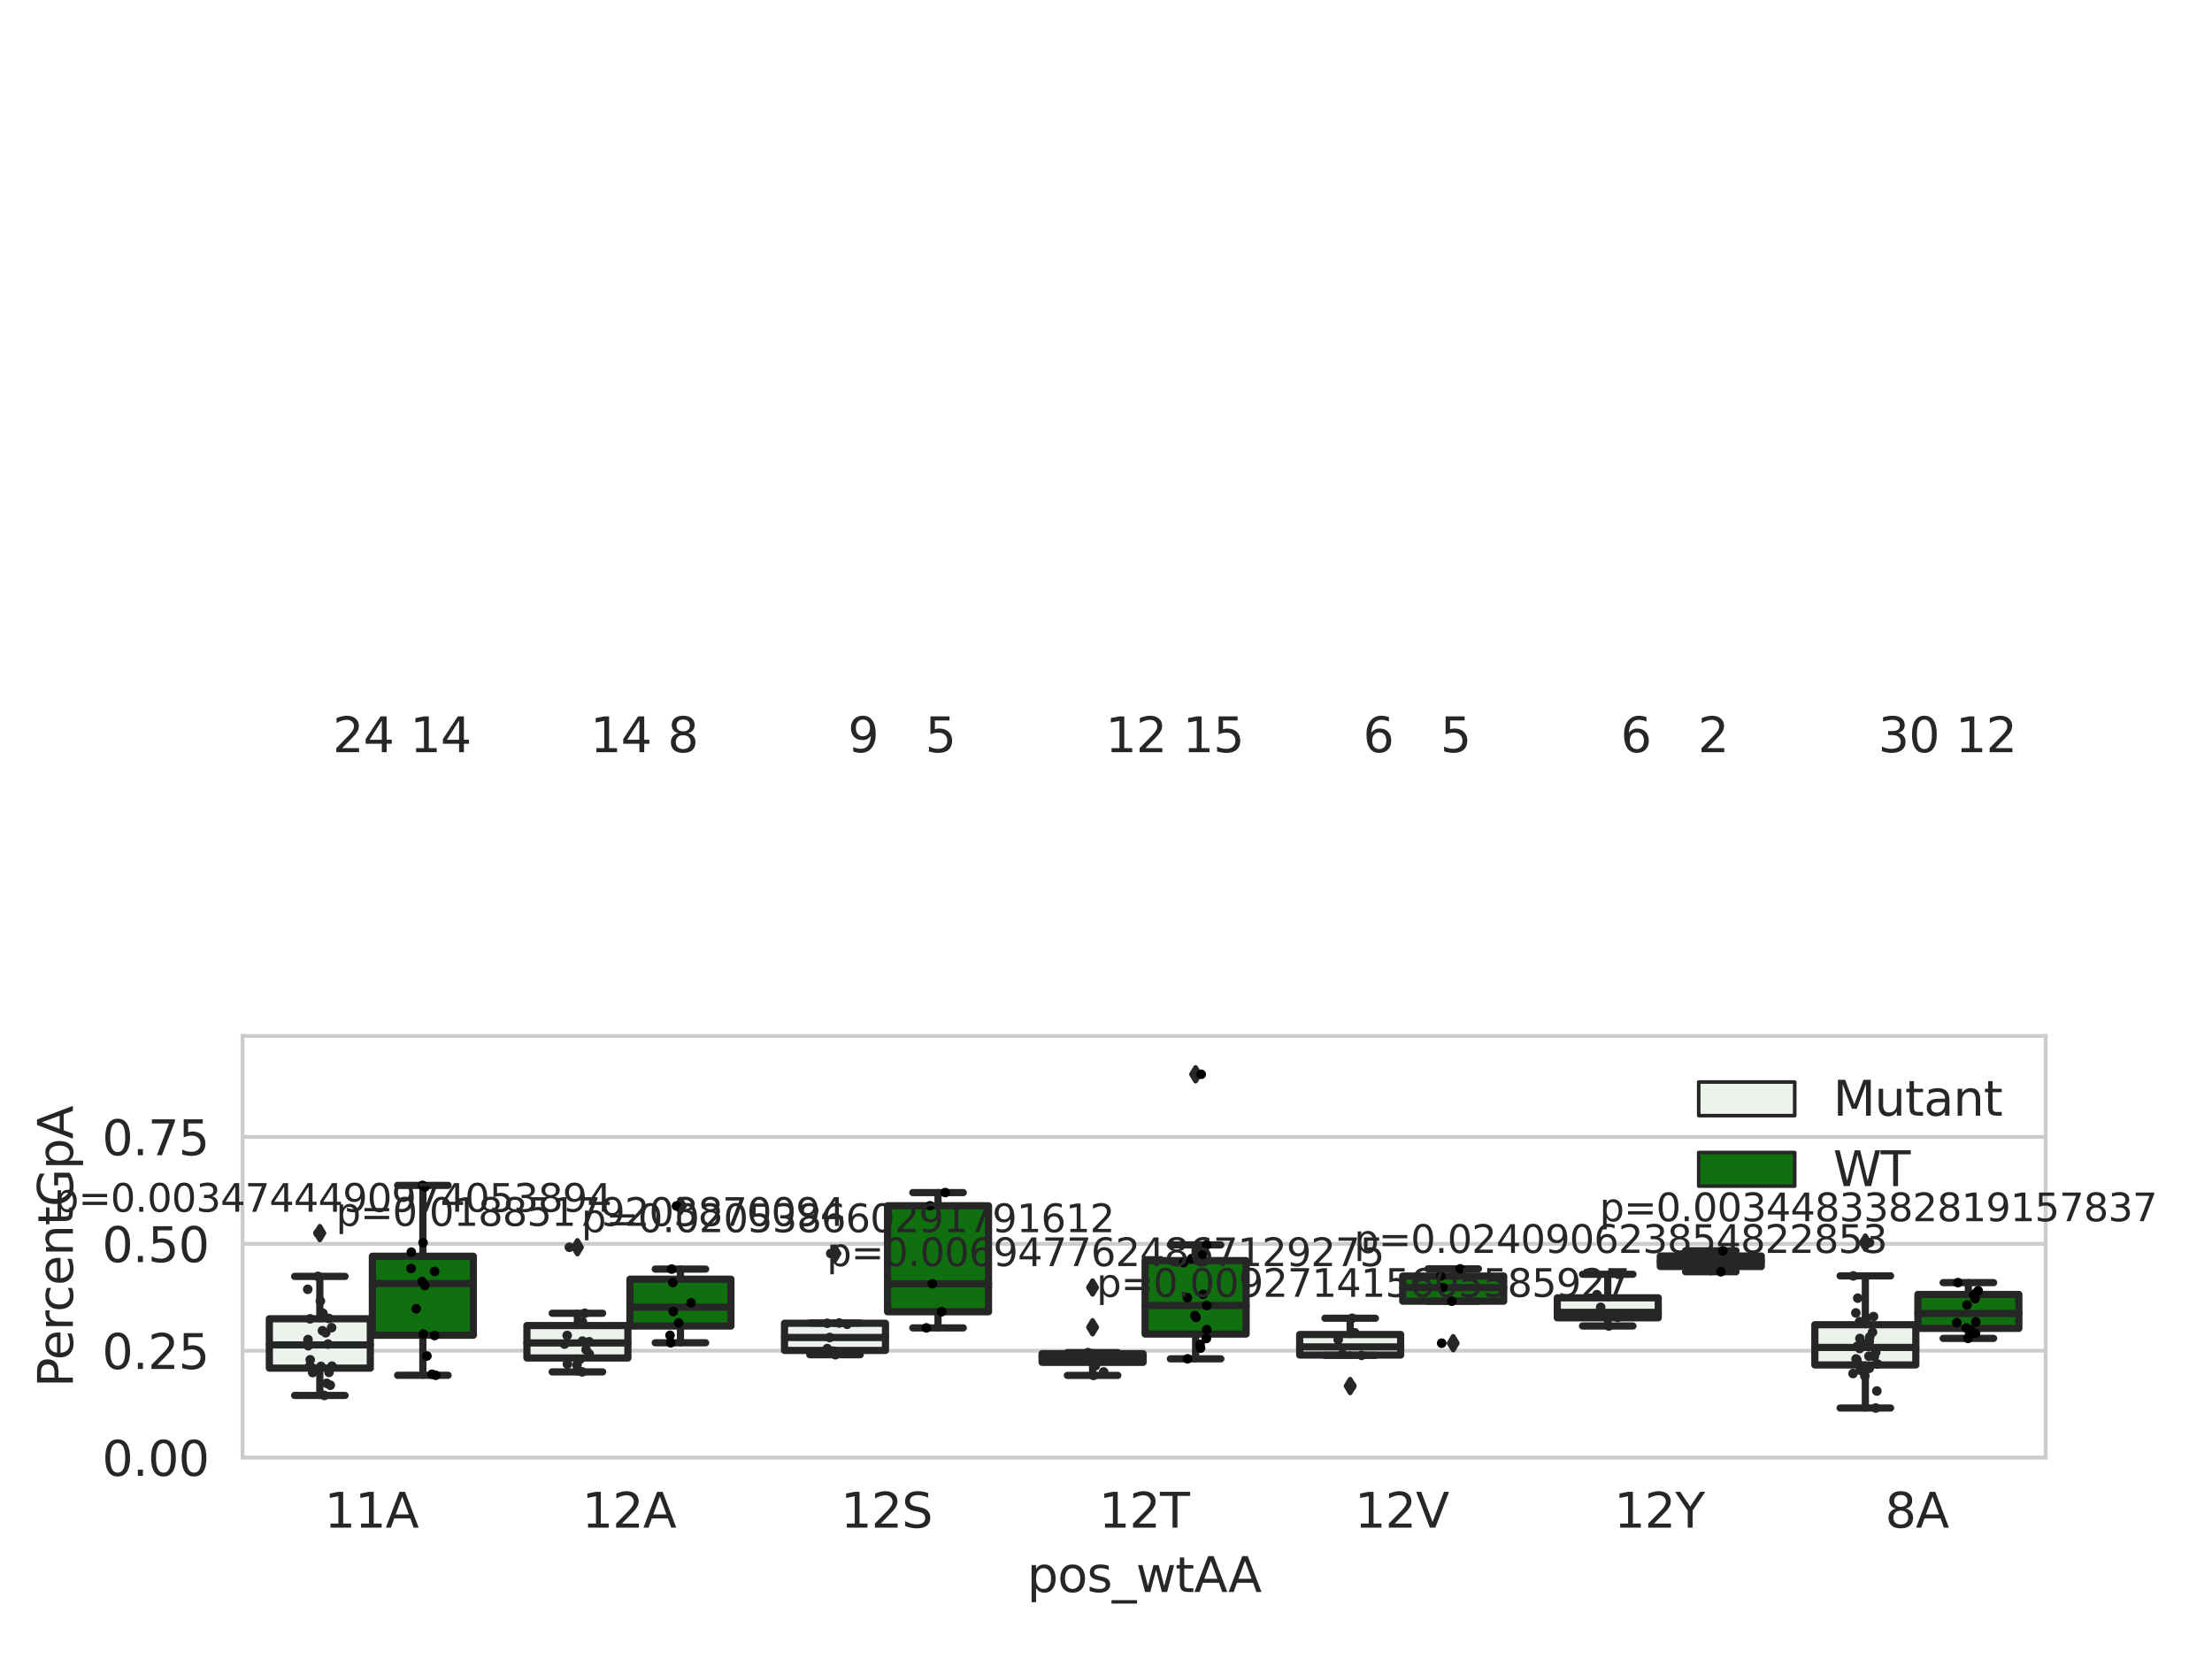 <?xml version="1.0" encoding="utf-8" standalone="no"?>
<!DOCTYPE svg PUBLIC "-//W3C//DTD SVG 1.1//EN"
  "http://www.w3.org/Graphics/SVG/1.1/DTD/svg11.dtd">
<svg xmlns:xlink="http://www.w3.org/1999/xlink" width="460.8pt" height="345.6pt" viewBox="0 0 460.8 345.6" xmlns="http://www.w3.org/2000/svg" version="1.1">
 <defs>
  <style type="text/css">*{stroke-linejoin: round; stroke-linecap: butt}</style>
 </defs>
 <g id="figure_1">
  <g id="patch_1">
   <path d="M 0 345.6 
L 460.8 345.6 
L 460.8 0 
L 0 0 
z
" style="fill: #ffffff"/>
  </g>
  <g id="axes_1">
   <g id="patch_2">
    <path d="M 50.527 303.64 
L 426.145 303.64 
L 426.145 215.812 
L 50.527 215.812 
z
" style="fill: #ffffff"/>
   </g>
   <g id="matplotlib.axis_1">
    <g id="xtick_1">
     <g id="text_1">
      <!-- 11A -->
      <g style="fill: #262626" transform="translate(67.574 318.238) scale(0.1 -0.1)">
       <defs>
        <path id="DejaVuSans-31" d="M 794 531 
L 1825 531 
L 1825 4091 
L 703 3866 
L 703 4441 
L 1819 4666 
L 2450 4666 
L 2450 531 
L 3481 531 
L 3481 0 
L 794 0 
L 794 531 
z
" transform="scale(0.016)"/>
        <path id="DejaVuSans-41" d="M 2188 4044 
L 1331 1722 
L 3047 1722 
L 2188 4044 
z
M 1831 4666 
L 2547 4666 
L 4325 0 
L 3669 0 
L 3244 1197 
L 1141 1197 
L 716 0 
L 50 0 
L 1831 4666 
z
" transform="scale(0.016)"/>
       </defs>
       <use xlink:href="#DejaVuSans-31"/>
       <use xlink:href="#DejaVuSans-31" x="63.623"/>
       <use xlink:href="#DejaVuSans-41" x="127.246"/>
      </g>
     </g>
    </g>
    <g id="xtick_2">
     <g id="text_2">
      <!-- 12A -->
      <g style="fill: #262626" transform="translate(121.234 318.238) scale(0.1 -0.1)">
       <defs>
        <path id="DejaVuSans-32" d="M 1228 531 
L 3431 531 
L 3431 0 
L 469 0 
L 469 531 
Q 828 903 1448 1529 
Q 2069 2156 2228 2338 
Q 2531 2678 2651 2914 
Q 2772 3150 2772 3378 
Q 2772 3750 2511 3984 
Q 2250 4219 1831 4219 
Q 1534 4219 1204 4116 
Q 875 4013 500 3803 
L 500 4441 
Q 881 4594 1212 4672 
Q 1544 4750 1819 4750 
Q 2544 4750 2975 4387 
Q 3406 4025 3406 3419 
Q 3406 3131 3298 2873 
Q 3191 2616 2906 2266 
Q 2828 2175 2409 1742 
Q 1991 1309 1228 531 
z
" transform="scale(0.016)"/>
       </defs>
       <use xlink:href="#DejaVuSans-31"/>
       <use xlink:href="#DejaVuSans-32" x="63.623"/>
       <use xlink:href="#DejaVuSans-41" x="127.246"/>
      </g>
     </g>
    </g>
    <g id="xtick_3">
     <g id="text_3">
      <!-- 12S -->
      <g style="fill: #262626" transform="translate(175.14 318.238) scale(0.1 -0.1)">
       <defs>
        <path id="DejaVuSans-53" d="M 3425 4513 
L 3425 3897 
Q 3066 4069 2747 4153 
Q 2428 4238 2131 4238 
Q 1616 4238 1336 4038 
Q 1056 3838 1056 3469 
Q 1056 3159 1242 3001 
Q 1428 2844 1947 2747 
L 2328 2669 
Q 3034 2534 3370 2195 
Q 3706 1856 3706 1288 
Q 3706 609 3251 259 
Q 2797 -91 1919 -91 
Q 1588 -91 1214 -16 
Q 841 59 441 206 
L 441 856 
Q 825 641 1194 531 
Q 1563 422 1919 422 
Q 2459 422 2753 634 
Q 3047 847 3047 1241 
Q 3047 1584 2836 1778 
Q 2625 1972 2144 2069 
L 1759 2144 
Q 1053 2284 737 2584 
Q 422 2884 422 3419 
Q 422 4038 858 4394 
Q 1294 4750 2059 4750 
Q 2388 4750 2728 4690 
Q 3069 4631 3425 4513 
z
" transform="scale(0.016)"/>
       </defs>
       <use xlink:href="#DejaVuSans-31"/>
       <use xlink:href="#DejaVuSans-32" x="63.623"/>
       <use xlink:href="#DejaVuSans-53" x="127.246"/>
      </g>
     </g>
    </g>
    <g id="xtick_4">
     <g id="text_4">
      <!-- 12T -->
      <g style="fill: #262626" transform="translate(228.92 318.238) scale(0.1 -0.1)">
       <defs>
        <path id="DejaVuSans-54" d="M -19 4666 
L 3928 4666 
L 3928 4134 
L 2272 4134 
L 2272 0 
L 1638 0 
L 1638 4134 
L -19 4134 
L -19 4666 
z
" transform="scale(0.016)"/>
       </defs>
       <use xlink:href="#DejaVuSans-31"/>
       <use xlink:href="#DejaVuSans-32" x="63.623"/>
       <use xlink:href="#DejaVuSans-54" x="127.246"/>
      </g>
     </g>
    </g>
    <g id="xtick_5">
     <g id="text_5">
      <!-- 12V -->
      <g style="fill: #262626" transform="translate(282.213 318.238) scale(0.1 -0.1)">
       <defs>
        <path id="DejaVuSans-56" d="M 1831 0 
L 50 4666 
L 709 4666 
L 2188 738 
L 3669 4666 
L 4325 4666 
L 2547 0 
L 1831 0 
z
" transform="scale(0.016)"/>
       </defs>
       <use xlink:href="#DejaVuSans-31"/>
       <use xlink:href="#DejaVuSans-32" x="63.623"/>
       <use xlink:href="#DejaVuSans-56" x="127.246"/>
      </g>
     </g>
    </g>
    <g id="xtick_6">
     <g id="text_6">
      <!-- 12Y -->
      <g style="fill: #262626" transform="translate(336.239 318.238) scale(0.1 -0.1)">
       <defs>
        <path id="DejaVuSans-59" d="M -13 4666 
L 666 4666 
L 1959 2747 
L 3244 4666 
L 3922 4666 
L 2272 2222 
L 2272 0 
L 1638 0 
L 1638 2222 
L -13 4666 
z
" transform="scale(0.016)"/>
       </defs>
       <use xlink:href="#DejaVuSans-31"/>
       <use xlink:href="#DejaVuSans-32" x="63.623"/>
       <use xlink:href="#DejaVuSans-59" x="127.246"/>
      </g>
     </g>
    </g>
    <g id="xtick_7">
     <g id="text_7">
      <!-- 8A -->
      <g style="fill: #262626" transform="translate(392.714 318.238) scale(0.1 -0.1)">
       <defs>
        <path id="DejaVuSans-38" d="M 2034 2216 
Q 1584 2216 1326 1975 
Q 1069 1734 1069 1313 
Q 1069 891 1326 650 
Q 1584 409 2034 409 
Q 2484 409 2743 651 
Q 3003 894 3003 1313 
Q 3003 1734 2745 1975 
Q 2488 2216 2034 2216 
z
M 1403 2484 
Q 997 2584 770 2862 
Q 544 3141 544 3541 
Q 544 4100 942 4425 
Q 1341 4750 2034 4750 
Q 2731 4750 3128 4425 
Q 3525 4100 3525 3541 
Q 3525 3141 3298 2862 
Q 3072 2584 2669 2484 
Q 3125 2378 3379 2068 
Q 3634 1759 3634 1313 
Q 3634 634 3220 271 
Q 2806 -91 2034 -91 
Q 1263 -91 848 271 
Q 434 634 434 1313 
Q 434 1759 690 2068 
Q 947 2378 1403 2484 
z
M 1172 3481 
Q 1172 3119 1398 2916 
Q 1625 2713 2034 2713 
Q 2441 2713 2670 2916 
Q 2900 3119 2900 3481 
Q 2900 3844 2670 4047 
Q 2441 4250 2034 4250 
Q 1625 4250 1398 4047 
Q 1172 3844 1172 3481 
z
" transform="scale(0.016)"/>
       </defs>
       <use xlink:href="#DejaVuSans-38"/>
       <use xlink:href="#DejaVuSans-41" x="63.623"/>
      </g>
     </g>
    </g>
    <g id="text_8">
     <!-- pos_wtAA -->
     <g style="fill: #262626" transform="translate(213.971 331.638) scale(0.1 -0.1)">
      <defs>
       <path id="DejaVuSans-70" d="M 1159 525 
L 1159 -1331 
L 581 -1331 
L 581 3500 
L 1159 3500 
L 1159 2969 
Q 1341 3281 1617 3432 
Q 1894 3584 2278 3584 
Q 2916 3584 3314 3078 
Q 3713 2572 3713 1747 
Q 3713 922 3314 415 
Q 2916 -91 2278 -91 
Q 1894 -91 1617 61 
Q 1341 213 1159 525 
z
M 3116 1747 
Q 3116 2381 2855 2742 
Q 2594 3103 2138 3103 
Q 1681 3103 1420 2742 
Q 1159 2381 1159 1747 
Q 1159 1113 1420 752 
Q 1681 391 2138 391 
Q 2594 391 2855 752 
Q 3116 1113 3116 1747 
z
" transform="scale(0.016)"/>
       <path id="DejaVuSans-6f" d="M 1959 3097 
Q 1497 3097 1228 2736 
Q 959 2375 959 1747 
Q 959 1119 1226 758 
Q 1494 397 1959 397 
Q 2419 397 2687 759 
Q 2956 1122 2956 1747 
Q 2956 2369 2687 2733 
Q 2419 3097 1959 3097 
z
M 1959 3584 
Q 2709 3584 3137 3096 
Q 3566 2609 3566 1747 
Q 3566 888 3137 398 
Q 2709 -91 1959 -91 
Q 1206 -91 779 398 
Q 353 888 353 1747 
Q 353 2609 779 3096 
Q 1206 3584 1959 3584 
z
" transform="scale(0.016)"/>
       <path id="DejaVuSans-73" d="M 2834 3397 
L 2834 2853 
Q 2591 2978 2328 3040 
Q 2066 3103 1784 3103 
Q 1356 3103 1142 2972 
Q 928 2841 928 2578 
Q 928 2378 1081 2264 
Q 1234 2150 1697 2047 
L 1894 2003 
Q 2506 1872 2764 1633 
Q 3022 1394 3022 966 
Q 3022 478 2636 193 
Q 2250 -91 1575 -91 
Q 1294 -91 989 -36 
Q 684 19 347 128 
L 347 722 
Q 666 556 975 473 
Q 1284 391 1588 391 
Q 1994 391 2212 530 
Q 2431 669 2431 922 
Q 2431 1156 2273 1281 
Q 2116 1406 1581 1522 
L 1381 1569 
Q 847 1681 609 1914 
Q 372 2147 372 2553 
Q 372 3047 722 3315 
Q 1072 3584 1716 3584 
Q 2034 3584 2315 3537 
Q 2597 3491 2834 3397 
z
" transform="scale(0.016)"/>
       <path id="DejaVuSans-5f" d="M 3263 -1063 
L 3263 -1509 
L -63 -1509 
L -63 -1063 
L 3263 -1063 
z
" transform="scale(0.016)"/>
       <path id="DejaVuSans-77" d="M 269 3500 
L 844 3500 
L 1563 769 
L 2278 3500 
L 2956 3500 
L 3675 769 
L 4391 3500 
L 4966 3500 
L 4050 0 
L 3372 0 
L 2619 2869 
L 1863 0 
L 1184 0 
L 269 3500 
z
" transform="scale(0.016)"/>
       <path id="DejaVuSans-74" d="M 1172 4494 
L 1172 3500 
L 2356 3500 
L 2356 3053 
L 1172 3053 
L 1172 1153 
Q 1172 725 1289 603 
Q 1406 481 1766 481 
L 2356 481 
L 2356 0 
L 1766 0 
Q 1100 0 847 248 
Q 594 497 594 1153 
L 594 3053 
L 172 3053 
L 172 3500 
L 594 3500 
L 594 4494 
L 1172 4494 
z
" transform="scale(0.016)"/>
      </defs>
      <use xlink:href="#DejaVuSans-70"/>
      <use xlink:href="#DejaVuSans-6f" x="63.477"/>
      <use xlink:href="#DejaVuSans-73" x="124.658"/>
      <use xlink:href="#DejaVuSans-5f" x="176.758"/>
      <use xlink:href="#DejaVuSans-77" x="226.758"/>
      <use xlink:href="#DejaVuSans-74" x="308.545"/>
      <use xlink:href="#DejaVuSans-41" x="347.754"/>
      <use xlink:href="#DejaVuSans-41" x="418.912"/>
     </g>
    </g>
   </g>
   <g id="matplotlib.axis_2">
    <g id="ytick_1">
     <g id="line2d_1">
      <path d="M 50.527 303.64 
L 426.145 303.64 
" clip-path="url(#p5e317c1f51)" style="fill: none; stroke: #cccccc; stroke-width: 0.8; stroke-linecap: round"/>
     </g>
     <g id="text_9">
      <!-- 0.00 -->
      <g style="fill: #262626" transform="translate(21.262 307.439) scale(0.1 -0.1)">
       <defs>
        <path id="DejaVuSans-30" d="M 2034 4250 
Q 1547 4250 1301 3770 
Q 1056 3291 1056 2328 
Q 1056 1369 1301 889 
Q 1547 409 2034 409 
Q 2525 409 2770 889 
Q 3016 1369 3016 2328 
Q 3016 3291 2770 3770 
Q 2525 4250 2034 4250 
z
M 2034 4750 
Q 2819 4750 3233 4129 
Q 3647 3509 3647 2328 
Q 3647 1150 3233 529 
Q 2819 -91 2034 -91 
Q 1250 -91 836 529 
Q 422 1150 422 2328 
Q 422 3509 836 4129 
Q 1250 4750 2034 4750 
z
" transform="scale(0.016)"/>
        <path id="DejaVuSans-2e" d="M 684 794 
L 1344 794 
L 1344 0 
L 684 0 
L 684 794 
z
" transform="scale(0.016)"/>
       </defs>
       <use xlink:href="#DejaVuSans-30"/>
       <use xlink:href="#DejaVuSans-2e" x="63.623"/>
       <use xlink:href="#DejaVuSans-30" x="95.41"/>
       <use xlink:href="#DejaVuSans-30" x="159.033"/>
      </g>
     </g>
    </g>
    <g id="ytick_2">
     <g id="line2d_2">
      <path d="M 50.527 281.376 
L 426.145 281.376 
" clip-path="url(#p5e317c1f51)" style="fill: none; stroke: #cccccc; stroke-width: 0.8; stroke-linecap: round"/>
     </g>
     <g id="text_10">
      <!-- 0.25 -->
      <g style="fill: #262626" transform="translate(21.262 285.176) scale(0.1 -0.1)">
       <defs>
        <path id="DejaVuSans-35" d="M 691 4666 
L 3169 4666 
L 3169 4134 
L 1269 4134 
L 1269 2991 
Q 1406 3038 1543 3061 
Q 1681 3084 1819 3084 
Q 2600 3084 3056 2656 
Q 3513 2228 3513 1497 
Q 3513 744 3044 326 
Q 2575 -91 1722 -91 
Q 1428 -91 1123 -41 
Q 819 9 494 109 
L 494 744 
Q 775 591 1075 516 
Q 1375 441 1709 441 
Q 2250 441 2565 725 
Q 2881 1009 2881 1497 
Q 2881 1984 2565 2268 
Q 2250 2553 1709 2553 
Q 1456 2553 1204 2497 
Q 953 2441 691 2322 
L 691 4666 
z
" transform="scale(0.016)"/>
       </defs>
       <use xlink:href="#DejaVuSans-30"/>
       <use xlink:href="#DejaVuSans-2e" x="63.623"/>
       <use xlink:href="#DejaVuSans-32" x="95.41"/>
       <use xlink:href="#DejaVuSans-35" x="159.033"/>
      </g>
     </g>
    </g>
    <g id="ytick_3">
     <g id="line2d_3">
      <path d="M 50.527 259.113 
L 426.145 259.113 
" clip-path="url(#p5e317c1f51)" style="fill: none; stroke: #cccccc; stroke-width: 0.8; stroke-linecap: round"/>
     </g>
     <g id="text_11">
      <!-- 0.50 -->
      <g style="fill: #262626" transform="translate(21.262 262.912) scale(0.1 -0.1)">
       <use xlink:href="#DejaVuSans-30"/>
       <use xlink:href="#DejaVuSans-2e" x="63.623"/>
       <use xlink:href="#DejaVuSans-35" x="95.41"/>
       <use xlink:href="#DejaVuSans-30" x="159.033"/>
      </g>
     </g>
    </g>
    <g id="ytick_4">
     <g id="line2d_4">
      <path d="M 50.527 236.849 
L 426.145 236.849 
" clip-path="url(#p5e317c1f51)" style="fill: none; stroke: #cccccc; stroke-width: 0.8; stroke-linecap: round"/>
     </g>
     <g id="text_12">
      <!-- 0.75 -->
      <g style="fill: #262626" transform="translate(21.262 240.648) scale(0.1 -0.1)">
       <defs>
        <path id="DejaVuSans-37" d="M 525 4666 
L 3525 4666 
L 3525 4397 
L 1831 0 
L 1172 0 
L 2766 4134 
L 525 4134 
L 525 4666 
z
" transform="scale(0.016)"/>
       </defs>
       <use xlink:href="#DejaVuSans-30"/>
       <use xlink:href="#DejaVuSans-2e" x="63.623"/>
       <use xlink:href="#DejaVuSans-37" x="95.41"/>
       <use xlink:href="#DejaVuSans-35" x="159.033"/>
      </g>
     </g>
    </g>
    <g id="text_13">
     <!-- PercentGpA -->
     <g style="fill: #262626" transform="translate(15.182 289.002) rotate(-90) scale(0.1 -0.1)">
      <defs>
       <path id="DejaVuSans-50" d="M 1259 4147 
L 1259 2394 
L 2053 2394 
Q 2494 2394 2734 2622 
Q 2975 2850 2975 3272 
Q 2975 3691 2734 3919 
Q 2494 4147 2053 4147 
L 1259 4147 
z
M 628 4666 
L 2053 4666 
Q 2838 4666 3239 4311 
Q 3641 3956 3641 3272 
Q 3641 2581 3239 2228 
Q 2838 1875 2053 1875 
L 1259 1875 
L 1259 0 
L 628 0 
L 628 4666 
z
" transform="scale(0.016)"/>
       <path id="DejaVuSans-65" d="M 3597 1894 
L 3597 1613 
L 953 1613 
Q 991 1019 1311 708 
Q 1631 397 2203 397 
Q 2534 397 2845 478 
Q 3156 559 3463 722 
L 3463 178 
Q 3153 47 2828 -22 
Q 2503 -91 2169 -91 
Q 1331 -91 842 396 
Q 353 884 353 1716 
Q 353 2575 817 3079 
Q 1281 3584 2069 3584 
Q 2775 3584 3186 3129 
Q 3597 2675 3597 1894 
z
M 3022 2063 
Q 3016 2534 2758 2815 
Q 2500 3097 2075 3097 
Q 1594 3097 1305 2825 
Q 1016 2553 972 2059 
L 3022 2063 
z
" transform="scale(0.016)"/>
       <path id="DejaVuSans-72" d="M 2631 2963 
Q 2534 3019 2420 3045 
Q 2306 3072 2169 3072 
Q 1681 3072 1420 2755 
Q 1159 2438 1159 1844 
L 1159 0 
L 581 0 
L 581 3500 
L 1159 3500 
L 1159 2956 
Q 1341 3275 1631 3429 
Q 1922 3584 2338 3584 
Q 2397 3584 2469 3576 
Q 2541 3569 2628 3553 
L 2631 2963 
z
" transform="scale(0.016)"/>
       <path id="DejaVuSans-63" d="M 3122 3366 
L 3122 2828 
Q 2878 2963 2633 3030 
Q 2388 3097 2138 3097 
Q 1578 3097 1268 2742 
Q 959 2388 959 1747 
Q 959 1106 1268 751 
Q 1578 397 2138 397 
Q 2388 397 2633 464 
Q 2878 531 3122 666 
L 3122 134 
Q 2881 22 2623 -34 
Q 2366 -91 2075 -91 
Q 1284 -91 818 406 
Q 353 903 353 1747 
Q 353 2603 823 3093 
Q 1294 3584 2113 3584 
Q 2378 3584 2631 3529 
Q 2884 3475 3122 3366 
z
" transform="scale(0.016)"/>
       <path id="DejaVuSans-6e" d="M 3513 2113 
L 3513 0 
L 2938 0 
L 2938 2094 
Q 2938 2591 2744 2837 
Q 2550 3084 2163 3084 
Q 1697 3084 1428 2787 
Q 1159 2491 1159 1978 
L 1159 0 
L 581 0 
L 581 3500 
L 1159 3500 
L 1159 2956 
Q 1366 3272 1645 3428 
Q 1925 3584 2291 3584 
Q 2894 3584 3203 3211 
Q 3513 2838 3513 2113 
z
" transform="scale(0.016)"/>
       <path id="DejaVuSans-47" d="M 3809 666 
L 3809 1919 
L 2778 1919 
L 2778 2438 
L 4434 2438 
L 4434 434 
Q 4069 175 3628 42 
Q 3188 -91 2688 -91 
Q 1594 -91 976 548 
Q 359 1188 359 2328 
Q 359 3472 976 4111 
Q 1594 4750 2688 4750 
Q 3144 4750 3555 4637 
Q 3966 4525 4313 4306 
L 4313 3634 
Q 3963 3931 3569 4081 
Q 3175 4231 2741 4231 
Q 1884 4231 1454 3753 
Q 1025 3275 1025 2328 
Q 1025 1384 1454 906 
Q 1884 428 2741 428 
Q 3075 428 3337 486 
Q 3600 544 3809 666 
z
" transform="scale(0.016)"/>
      </defs>
      <use xlink:href="#DejaVuSans-50"/>
      <use xlink:href="#DejaVuSans-65" x="56.678"/>
      <use xlink:href="#DejaVuSans-72" x="118.201"/>
      <use xlink:href="#DejaVuSans-63" x="157.064"/>
      <use xlink:href="#DejaVuSans-65" x="212.045"/>
      <use xlink:href="#DejaVuSans-6e" x="273.568"/>
      <use xlink:href="#DejaVuSans-74" x="336.947"/>
      <use xlink:href="#DejaVuSans-47" x="376.156"/>
      <use xlink:href="#DejaVuSans-70" x="453.646"/>
      <use xlink:href="#DejaVuSans-41" x="517.123"/>
     </g>
    </g>
   </g>
   <g id="patch_3">
    <path d="M 56.108 285.007 
L 77.143 285.007 
L 77.143 274.718 
L 56.108 274.718 
L 56.108 285.007 
z
" clip-path="url(#p5e317c1f51)" style="fill: #ecf2ec; stroke: #262626; stroke-width: 1.5; stroke-linejoin: miter"/>
   </g>
   <g id="patch_4">
    <path d="M 77.572 278.147 
L 98.606 278.147 
L 98.606 261.7 
L 77.572 261.7 
L 77.572 278.147 
z
" clip-path="url(#p5e317c1f51)" style="fill: #107010; stroke: #262626; stroke-width: 1.5; stroke-linejoin: miter"/>
   </g>
   <g id="patch_5">
    <path d="M 109.768 282.898 
L 130.802 282.898 
L 130.802 276.134 
L 109.768 276.134 
L 109.768 282.898 
z
" clip-path="url(#p5e317c1f51)" style="fill: #ecf2ec; stroke: #262626; stroke-width: 1.5; stroke-linejoin: miter"/>
   </g>
   <g id="patch_6">
    <path d="M 131.231 276.236 
L 152.266 276.236 
L 152.266 266.473 
L 131.231 266.473 
L 131.231 276.236 
z
" clip-path="url(#p5e317c1f51)" style="fill: #107010; stroke: #262626; stroke-width: 1.5; stroke-linejoin: miter"/>
   </g>
   <g id="patch_7">
    <path d="M 163.427 281.318 
L 184.462 281.318 
L 184.462 275.66 
L 163.427 275.66 
L 163.427 281.318 
z
" clip-path="url(#p5e317c1f51)" style="fill: #ecf2ec; stroke: #262626; stroke-width: 1.5; stroke-linejoin: miter"/>
   </g>
   <g id="patch_8">
    <path d="M 184.891 273.261 
L 205.926 273.261 
L 205.926 251.186 
L 184.891 251.186 
L 184.891 273.261 
z
" clip-path="url(#p5e317c1f51)" style="fill: #107010; stroke: #262626; stroke-width: 1.5; stroke-linejoin: miter"/>
   </g>
   <g id="patch_9">
    <path d="M 217.087 283.808 
L 238.122 283.808 
L 238.122 281.996 
L 217.087 281.996 
L 217.087 283.808 
z
" clip-path="url(#p5e317c1f51)" style="fill: #ecf2ec; stroke: #262626; stroke-width: 1.5; stroke-linejoin: miter"/>
   </g>
   <g id="patch_10">
    <path d="M 238.551 277.908 
L 259.585 277.908 
L 259.585 262.612 
L 238.551 262.612 
L 238.551 277.908 
z
" clip-path="url(#p5e317c1f51)" style="fill: #107010; stroke: #262626; stroke-width: 1.5; stroke-linejoin: miter"/>
   </g>
   <g id="patch_11">
    <path d="M 270.747 282.278 
L 291.781 282.278 
L 291.781 278.004 
L 270.747 278.004 
L 270.747 282.278 
z
" clip-path="url(#p5e317c1f51)" style="fill: #ecf2ec; stroke: #262626; stroke-width: 1.5; stroke-linejoin: miter"/>
   </g>
   <g id="patch_12">
    <path d="M 292.21 271.064 
L 313.245 271.064 
L 313.245 265.824 
L 292.21 265.824 
L 292.21 271.064 
z
" clip-path="url(#p5e317c1f51)" style="fill: #107010; stroke: #262626; stroke-width: 1.5; stroke-linejoin: miter"/>
   </g>
   <g id="patch_13">
    <path d="M 324.406 274.52 
L 345.441 274.52 
L 345.441 270.357 
L 324.406 270.357 
L 324.406 274.52 
z
" clip-path="url(#p5e317c1f51)" style="fill: #ecf2ec; stroke: #262626; stroke-width: 1.5; stroke-linejoin: miter"/>
   </g>
   <g id="patch_14">
    <path d="M 345.87 263.837 
L 366.905 263.837 
L 366.905 261.651 
L 345.87 261.651 
L 345.87 263.837 
z
" clip-path="url(#p5e317c1f51)" style="fill: #107010; stroke: #262626; stroke-width: 1.5; stroke-linejoin: miter"/>
   </g>
   <g id="patch_15">
    <path d="M 378.066 284.34 
L 399.1 284.34 
L 399.1 275.96 
L 378.066 275.96 
L 378.066 284.34 
z
" clip-path="url(#p5e317c1f51)" style="fill: #ecf2ec; stroke: #262626; stroke-width: 1.5; stroke-linejoin: miter"/>
   </g>
   <g id="patch_16">
    <path d="M 399.53 276.727 
L 420.564 276.727 
L 420.564 269.655 
L 399.53 269.655 
L 399.53 276.727 
z
" clip-path="url(#p5e317c1f51)" style="fill: #107010; stroke: #262626; stroke-width: 1.5; stroke-linejoin: miter"/>
   </g>
   <g id="patch_17">
    <path d="M 77.357 303.64 
L 77.357 303.64 
L 77.357 303.64 
L 77.357 303.64 
z
" clip-path="url(#p5e317c1f51)" style="fill: #ecf2ec; stroke: #262626; stroke-width: 0.75; stroke-linejoin: miter"/>
   </g>
   <g id="patch_18">
    <path d="M 77.357 303.64 
L 77.357 303.64 
L 77.357 303.64 
L 77.357 303.64 
z
" clip-path="url(#p5e317c1f51)" style="fill: #107010; stroke: #262626; stroke-width: 0.75; stroke-linejoin: miter"/>
   </g>
   <g id="PathCollection_1"/>
   <g id="PathCollection_2"/>
   <g id="line2d_5">
    <path d="M 66.625 285.007 
L 66.625 290.694 
" clip-path="url(#p5e317c1f51)" style="fill: none; stroke: #262626; stroke-width: 1.5; stroke-linecap: round"/>
   </g>
   <g id="line2d_6">
    <path d="M 66.625 274.718 
L 66.625 265.894 
" clip-path="url(#p5e317c1f51)" style="fill: none; stroke: #262626; stroke-width: 1.5; stroke-linecap: round"/>
   </g>
   <g id="line2d_7">
    <path d="M 61.367 290.694 
L 71.884 290.694 
" clip-path="url(#p5e317c1f51)" style="fill: none; stroke: #262626; stroke-width: 1.5; stroke-linecap: round"/>
   </g>
   <g id="line2d_8">
    <path d="M 61.367 265.894 
L 71.884 265.894 
" clip-path="url(#p5e317c1f51)" style="fill: none; stroke: #262626; stroke-width: 1.5; stroke-linecap: round"/>
   </g>
   <g id="line2d_9">
    <defs>
     <path id="m9a9098de64" d="M -0 1.414 
L 0.849 0 
L 0 -1.414 
L -0.849 -0 
z
" style="stroke: #262626; stroke-linejoin: miter"/>
    </defs>
    <g clip-path="url(#p5e317c1f51)">
     <use xlink:href="#m9a9098de64" x="66.625" y="256.881" style="fill: #262626; stroke: #262626; stroke-linejoin: miter"/>
    </g>
   </g>
   <g id="line2d_10">
    <path d="M 88.089 278.147 
L 88.089 286.496 
" clip-path="url(#p5e317c1f51)" style="fill: none; stroke: #262626; stroke-width: 1.5; stroke-linecap: round"/>
   </g>
   <g id="line2d_11">
    <path d="M 88.089 261.7 
L 88.089 246.935 
" clip-path="url(#p5e317c1f51)" style="fill: none; stroke: #262626; stroke-width: 1.5; stroke-linecap: round"/>
   </g>
   <g id="line2d_12">
    <path d="M 82.83 286.496 
L 93.348 286.496 
" clip-path="url(#p5e317c1f51)" style="fill: none; stroke: #262626; stroke-width: 1.5; stroke-linecap: round"/>
   </g>
   <g id="line2d_13">
    <path d="M 82.83 246.935 
L 93.348 246.935 
" clip-path="url(#p5e317c1f51)" style="fill: none; stroke: #262626; stroke-width: 1.5; stroke-linecap: round"/>
   </g>
   <g id="line2d_14"/>
   <g id="line2d_15">
    <path d="M 120.285 282.898 
L 120.285 285.79 
" clip-path="url(#p5e317c1f51)" style="fill: none; stroke: #262626; stroke-width: 1.5; stroke-linecap: round"/>
   </g>
   <g id="line2d_16">
    <path d="M 120.285 276.134 
L 120.285 273.575 
" clip-path="url(#p5e317c1f51)" style="fill: none; stroke: #262626; stroke-width: 1.5; stroke-linecap: round"/>
   </g>
   <g id="line2d_17">
    <path d="M 115.026 285.79 
L 125.544 285.79 
" clip-path="url(#p5e317c1f51)" style="fill: none; stroke: #262626; stroke-width: 1.5; stroke-linecap: round"/>
   </g>
   <g id="line2d_18">
    <path d="M 115.026 273.575 
L 125.544 273.575 
" clip-path="url(#p5e317c1f51)" style="fill: none; stroke: #262626; stroke-width: 1.5; stroke-linecap: round"/>
   </g>
   <g id="line2d_19">
    <g clip-path="url(#p5e317c1f51)">
     <use xlink:href="#m9a9098de64" x="120.285" y="259.826" style="fill: #262626; stroke: #262626; stroke-linejoin: miter"/>
    </g>
   </g>
   <g id="line2d_20">
    <path d="M 141.749 276.236 
L 141.749 279.725 
" clip-path="url(#p5e317c1f51)" style="fill: none; stroke: #262626; stroke-width: 1.5; stroke-linecap: round"/>
   </g>
   <g id="line2d_21">
    <path d="M 141.749 266.473 
L 141.749 264.372 
" clip-path="url(#p5e317c1f51)" style="fill: none; stroke: #262626; stroke-width: 1.5; stroke-linecap: round"/>
   </g>
   <g id="line2d_22">
    <path d="M 136.49 279.725 
L 147.007 279.725 
" clip-path="url(#p5e317c1f51)" style="fill: none; stroke: #262626; stroke-width: 1.5; stroke-linecap: round"/>
   </g>
   <g id="line2d_23">
    <path d="M 136.49 264.372 
L 147.007 264.372 
" clip-path="url(#p5e317c1f51)" style="fill: none; stroke: #262626; stroke-width: 1.5; stroke-linecap: round"/>
   </g>
   <g id="line2d_24">
    <g clip-path="url(#p5e317c1f51)">
     <use xlink:href="#m9a9098de64" x="141.749" y="251.226" style="fill: #262626; stroke: #262626; stroke-linejoin: miter"/>
    </g>
   </g>
   <g id="line2d_25">
    <path d="M 173.945 281.318 
L 173.945 282.213 
" clip-path="url(#p5e317c1f51)" style="fill: none; stroke: #262626; stroke-width: 1.5; stroke-linecap: round"/>
   </g>
   <g id="line2d_26">
    <path d="M 173.945 275.66 
L 173.945 275.608 
" clip-path="url(#p5e317c1f51)" style="fill: none; stroke: #262626; stroke-width: 1.5; stroke-linecap: round"/>
   </g>
   <g id="line2d_27">
    <path d="M 168.686 282.213 
L 179.203 282.213 
" clip-path="url(#p5e317c1f51)" style="fill: none; stroke: #262626; stroke-width: 1.5; stroke-linecap: round"/>
   </g>
   <g id="line2d_28">
    <path d="M 168.686 275.608 
L 179.203 275.608 
" clip-path="url(#p5e317c1f51)" style="fill: none; stroke: #262626; stroke-width: 1.5; stroke-linecap: round"/>
   </g>
   <g id="line2d_29">
    <g clip-path="url(#p5e317c1f51)">
     <use xlink:href="#m9a9098de64" x="173.945" y="261.132" style="fill: #262626; stroke: #262626; stroke-linejoin: miter"/>
    </g>
   </g>
   <g id="line2d_30">
    <path d="M 195.408 273.261 
L 195.408 276.624 
" clip-path="url(#p5e317c1f51)" style="fill: none; stroke: #262626; stroke-width: 1.5; stroke-linecap: round"/>
   </g>
   <g id="line2d_31">
    <path d="M 195.408 251.186 
L 195.408 248.437 
" clip-path="url(#p5e317c1f51)" style="fill: none; stroke: #262626; stroke-width: 1.5; stroke-linecap: round"/>
   </g>
   <g id="line2d_32">
    <path d="M 190.15 276.624 
L 200.667 276.624 
" clip-path="url(#p5e317c1f51)" style="fill: none; stroke: #262626; stroke-width: 1.5; stroke-linecap: round"/>
   </g>
   <g id="line2d_33">
    <path d="M 190.15 248.437 
L 200.667 248.437 
" clip-path="url(#p5e317c1f51)" style="fill: none; stroke: #262626; stroke-width: 1.5; stroke-linecap: round"/>
   </g>
   <g id="line2d_34"/>
   <g id="line2d_35">
    <path d="M 227.604 283.808 
L 227.604 286.523 
" clip-path="url(#p5e317c1f51)" style="fill: none; stroke: #262626; stroke-width: 1.5; stroke-linecap: round"/>
   </g>
   <g id="line2d_36">
    <path d="M 227.604 281.996 
L 227.604 281.774 
" clip-path="url(#p5e317c1f51)" style="fill: none; stroke: #262626; stroke-width: 1.5; stroke-linecap: round"/>
   </g>
   <g id="line2d_37">
    <path d="M 222.346 286.523 
L 232.863 286.523 
" clip-path="url(#p5e317c1f51)" style="fill: none; stroke: #262626; stroke-width: 1.5; stroke-linecap: round"/>
   </g>
   <g id="line2d_38">
    <path d="M 222.346 281.774 
L 232.863 281.774 
" clip-path="url(#p5e317c1f51)" style="fill: none; stroke: #262626; stroke-width: 1.5; stroke-linecap: round"/>
   </g>
   <g id="line2d_39">
    <g clip-path="url(#p5e317c1f51)">
     <use xlink:href="#m9a9098de64" x="227.604" y="268.207" style="fill: #262626; stroke: #262626; stroke-linejoin: miter"/>
     <use xlink:href="#m9a9098de64" x="227.604" y="276.497" style="fill: #262626; stroke: #262626; stroke-linejoin: miter"/>
    </g>
   </g>
   <g id="line2d_40">
    <path d="M 249.068 277.908 
L 249.068 283.071 
" clip-path="url(#p5e317c1f51)" style="fill: none; stroke: #262626; stroke-width: 1.5; stroke-linecap: round"/>
   </g>
   <g id="line2d_41">
    <path d="M 249.068 262.612 
L 249.068 259.33 
" clip-path="url(#p5e317c1f51)" style="fill: none; stroke: #262626; stroke-width: 1.5; stroke-linecap: round"/>
   </g>
   <g id="line2d_42">
    <path d="M 243.809 283.071 
L 254.327 283.071 
" clip-path="url(#p5e317c1f51)" style="fill: none; stroke: #262626; stroke-width: 1.5; stroke-linecap: round"/>
   </g>
   <g id="line2d_43">
    <path d="M 243.809 259.33 
L 254.327 259.33 
" clip-path="url(#p5e317c1f51)" style="fill: none; stroke: #262626; stroke-width: 1.5; stroke-linecap: round"/>
   </g>
   <g id="line2d_44">
    <g clip-path="url(#p5e317c1f51)">
     <use xlink:href="#m9a9098de64" x="249.068" y="223.796" style="fill: #262626; stroke: #262626; stroke-linejoin: miter"/>
    </g>
   </g>
   <g id="line2d_45">
    <path d="M 281.264 282.278 
L 281.264 282.343 
" clip-path="url(#p5e317c1f51)" style="fill: none; stroke: #262626; stroke-width: 1.5; stroke-linecap: round"/>
   </g>
   <g id="line2d_46">
    <path d="M 281.264 278.004 
L 281.264 274.611 
" clip-path="url(#p5e317c1f51)" style="fill: none; stroke: #262626; stroke-width: 1.5; stroke-linecap: round"/>
   </g>
   <g id="line2d_47">
    <path d="M 276.005 282.343 
L 286.523 282.343 
" clip-path="url(#p5e317c1f51)" style="fill: none; stroke: #262626; stroke-width: 1.5; stroke-linecap: round"/>
   </g>
   <g id="line2d_48">
    <path d="M 276.005 274.611 
L 286.523 274.611 
" clip-path="url(#p5e317c1f51)" style="fill: none; stroke: #262626; stroke-width: 1.5; stroke-linecap: round"/>
   </g>
   <g id="line2d_49">
    <g clip-path="url(#p5e317c1f51)">
     <use xlink:href="#m9a9098de64" x="281.264" y="288.738" style="fill: #262626; stroke: #262626; stroke-linejoin: miter"/>
    </g>
   </g>
   <g id="line2d_50">
    <path d="M 302.728 271.064 
L 302.728 271.064 
" clip-path="url(#p5e317c1f51)" style="fill: none; stroke: #262626; stroke-width: 1.5; stroke-linecap: round"/>
   </g>
   <g id="line2d_51">
    <path d="M 302.728 265.824 
L 302.728 264.318 
" clip-path="url(#p5e317c1f51)" style="fill: none; stroke: #262626; stroke-width: 1.5; stroke-linecap: round"/>
   </g>
   <g id="line2d_52">
    <path d="M 297.469 271.064 
L 307.986 271.064 
" clip-path="url(#p5e317c1f51)" style="fill: none; stroke: #262626; stroke-width: 1.5; stroke-linecap: round"/>
   </g>
   <g id="line2d_53">
    <path d="M 297.469 264.318 
L 307.986 264.318 
" clip-path="url(#p5e317c1f51)" style="fill: none; stroke: #262626; stroke-width: 1.5; stroke-linecap: round"/>
   </g>
   <g id="line2d_54">
    <g clip-path="url(#p5e317c1f51)">
     <use xlink:href="#m9a9098de64" x="302.728" y="279.809" style="fill: #262626; stroke: #262626; stroke-linejoin: miter"/>
    </g>
   </g>
   <g id="line2d_55">
    <path d="M 334.924 274.52 
L 334.924 276.228 
" clip-path="url(#p5e317c1f51)" style="fill: none; stroke: #262626; stroke-width: 1.5; stroke-linecap: round"/>
   </g>
   <g id="line2d_56">
    <path d="M 334.924 270.357 
L 334.924 265.457 
" clip-path="url(#p5e317c1f51)" style="fill: none; stroke: #262626; stroke-width: 1.5; stroke-linecap: round"/>
   </g>
   <g id="line2d_57">
    <path d="M 329.665 276.228 
L 340.182 276.228 
" clip-path="url(#p5e317c1f51)" style="fill: none; stroke: #262626; stroke-width: 1.5; stroke-linecap: round"/>
   </g>
   <g id="line2d_58">
    <path d="M 329.665 265.457 
L 340.182 265.457 
" clip-path="url(#p5e317c1f51)" style="fill: none; stroke: #262626; stroke-width: 1.5; stroke-linecap: round"/>
   </g>
   <g id="line2d_59"/>
   <g id="line2d_60">
    <path d="M 356.387 263.837 
L 356.387 264.93 
" clip-path="url(#p5e317c1f51)" style="fill: none; stroke: #262626; stroke-width: 1.5; stroke-linecap: round"/>
   </g>
   <g id="line2d_61">
    <path d="M 356.387 261.651 
L 356.387 260.557 
" clip-path="url(#p5e317c1f51)" style="fill: none; stroke: #262626; stroke-width: 1.5; stroke-linecap: round"/>
   </g>
   <g id="line2d_62">
    <path d="M 351.129 264.93 
L 361.646 264.93 
" clip-path="url(#p5e317c1f51)" style="fill: none; stroke: #262626; stroke-width: 1.5; stroke-linecap: round"/>
   </g>
   <g id="line2d_63">
    <path d="M 351.129 260.557 
L 361.646 260.557 
" clip-path="url(#p5e317c1f51)" style="fill: none; stroke: #262626; stroke-width: 1.5; stroke-linecap: round"/>
   </g>
   <g id="line2d_64"/>
   <g id="line2d_65">
    <path d="M 388.583 284.34 
L 388.583 293.317 
" clip-path="url(#p5e317c1f51)" style="fill: none; stroke: #262626; stroke-width: 1.5; stroke-linecap: round"/>
   </g>
   <g id="line2d_66">
    <path d="M 388.583 275.96 
L 388.583 265.789 
" clip-path="url(#p5e317c1f51)" style="fill: none; stroke: #262626; stroke-width: 1.5; stroke-linecap: round"/>
   </g>
   <g id="line2d_67">
    <path d="M 383.325 293.317 
L 393.842 293.317 
" clip-path="url(#p5e317c1f51)" style="fill: none; stroke: #262626; stroke-width: 1.5; stroke-linecap: round"/>
   </g>
   <g id="line2d_68">
    <path d="M 383.325 265.789 
L 393.842 265.789 
" clip-path="url(#p5e317c1f51)" style="fill: none; stroke: #262626; stroke-width: 1.5; stroke-linecap: round"/>
   </g>
   <g id="line2d_69">
    <g clip-path="url(#p5e317c1f51)">
     <use xlink:href="#m9a9098de64" x="388.583" y="258.857" style="fill: #262626; stroke: #262626; stroke-linejoin: miter"/>
    </g>
   </g>
   <g id="line2d_70">
    <path d="M 410.047 276.727 
L 410.047 278.809 
" clip-path="url(#p5e317c1f51)" style="fill: none; stroke: #262626; stroke-width: 1.5; stroke-linecap: round"/>
   </g>
   <g id="line2d_71">
    <path d="M 410.047 269.655 
L 410.047 267.195 
" clip-path="url(#p5e317c1f51)" style="fill: none; stroke: #262626; stroke-width: 1.5; stroke-linecap: round"/>
   </g>
   <g id="line2d_72">
    <path d="M 404.788 278.809 
L 415.306 278.809 
" clip-path="url(#p5e317c1f51)" style="fill: none; stroke: #262626; stroke-width: 1.5; stroke-linecap: round"/>
   </g>
   <g id="line2d_73">
    <path d="M 404.788 267.195 
L 415.306 267.195 
" clip-path="url(#p5e317c1f51)" style="fill: none; stroke: #262626; stroke-width: 1.5; stroke-linecap: round"/>
   </g>
   <g id="line2d_74"/>
   <g id="line2d_75">
    <path d="M 56.108 280.166 
L 77.143 280.166 
" clip-path="url(#p5e317c1f51)" style="fill: none; stroke: #262626; stroke-width: 1.5; stroke-linecap: round"/>
   </g>
   <g id="line2d_76">
    <path d="M 77.572 267.383 
L 98.606 267.383 
" clip-path="url(#p5e317c1f51)" style="fill: none; stroke: #262626; stroke-width: 1.5; stroke-linecap: round"/>
   </g>
   <g id="line2d_77">
    <path d="M 109.768 279.757 
L 130.802 279.757 
" clip-path="url(#p5e317c1f51)" style="fill: none; stroke: #262626; stroke-width: 1.5; stroke-linecap: round"/>
   </g>
   <g id="line2d_78">
    <path d="M 131.231 272.314 
L 152.266 272.314 
" clip-path="url(#p5e317c1f51)" style="fill: none; stroke: #262626; stroke-width: 1.5; stroke-linecap: round"/>
   </g>
   <g id="line2d_79">
    <path d="M 163.427 278.625 
L 184.462 278.625 
" clip-path="url(#p5e317c1f51)" style="fill: none; stroke: #262626; stroke-width: 1.5; stroke-linecap: round"/>
   </g>
   <g id="line2d_80">
    <path d="M 184.891 267.432 
L 205.926 267.432 
" clip-path="url(#p5e317c1f51)" style="fill: none; stroke: #262626; stroke-width: 1.5; stroke-linecap: round"/>
   </g>
   <g id="line2d_81">
    <path d="M 217.087 282.486 
L 238.122 282.486 
" clip-path="url(#p5e317c1f51)" style="fill: none; stroke: #262626; stroke-width: 1.5; stroke-linecap: round"/>
   </g>
   <g id="line2d_82">
    <path d="M 238.551 271.964 
L 259.585 271.964 
" clip-path="url(#p5e317c1f51)" style="fill: none; stroke: #262626; stroke-width: 1.5; stroke-linecap: round"/>
   </g>
   <g id="line2d_83">
    <path d="M 270.747 280.586 
L 291.781 280.586 
" clip-path="url(#p5e317c1f51)" style="fill: none; stroke: #262626; stroke-width: 1.5; stroke-linecap: round"/>
   </g>
   <g id="line2d_84">
    <path d="M 292.21 268.233 
L 313.245 268.233 
" clip-path="url(#p5e317c1f51)" style="fill: none; stroke: #262626; stroke-width: 1.5; stroke-linecap: round"/>
   </g>
   <g id="line2d_85">
    <path d="M 324.406 273.385 
L 345.441 273.385 
" clip-path="url(#p5e317c1f51)" style="fill: none; stroke: #262626; stroke-width: 1.5; stroke-linecap: round"/>
   </g>
   <g id="line2d_86">
    <path d="M 345.87 262.744 
L 366.905 262.744 
" clip-path="url(#p5e317c1f51)" style="fill: none; stroke: #262626; stroke-width: 1.5; stroke-linecap: round"/>
   </g>
   <g id="line2d_87">
    <path d="M 378.066 280.696 
L 399.1 280.696 
" clip-path="url(#p5e317c1f51)" style="fill: none; stroke: #262626; stroke-width: 1.5; stroke-linecap: round"/>
   </g>
   <g id="line2d_88">
    <path d="M 399.53 273.618 
L 420.564 273.618 
" clip-path="url(#p5e317c1f51)" style="fill: none; stroke: #262626; stroke-width: 1.5; stroke-linecap: round"/>
   </g>
   <g id="patch_19">
    <path d="M 50.527 303.64 
L 50.527 215.812 
" style="fill: none; stroke: #cccccc; stroke-width: 0.8; stroke-linejoin: miter; stroke-linecap: square"/>
   </g>
   <g id="patch_20">
    <path d="M 426.145 303.64 
L 426.145 215.812 
" style="fill: none; stroke: #cccccc; stroke-width: 0.8; stroke-linejoin: miter; stroke-linecap: square"/>
   </g>
   <g id="patch_21">
    <path d="M 50.527 303.64 
L 426.145 303.64 
" style="fill: none; stroke: #cccccc; stroke-width: 0.8; stroke-linejoin: miter; stroke-linecap: square"/>
   </g>
   <g id="patch_22">
    <path d="M 50.527 215.812 
L 426.145 215.812 
" style="fill: none; stroke: #cccccc; stroke-width: 0.8; stroke-linejoin: miter; stroke-linecap: square"/>
   </g>
   <g id="PathCollection_3">
    <defs>
     <path id="C0_0_5a4352e70b" d="M 0 1 
C 0.265 1 0.52 0.895 0.707 0.707 
C 0.895 0.52 1 0.265 1 -0 
C 1 -0.265 0.895 -0.52 0.707 -0.707 
C 0.52 -0.895 0.265 -1 0 -1 
C -0.265 -1 -0.52 -0.895 -0.707 -0.707 
C -0.895 -0.52 -1 -0.265 -1 0 
C -1 0.265 -0.895 0.52 -0.707 0.707 
C -0.52 0.895 -0.265 1 0 1 
z
"/>
    </defs>
    <g clip-path="url(#p5e317c1f51)">
     <use xlink:href="#C0_0_5a4352e70b" x="67.582" y="290.694" style="fill: #262626"/>
    </g>
    <g clip-path="url(#p5e317c1f51)">
     <use xlink:href="#C0_0_5a4352e70b" x="69.151" y="284.595" style="fill: #262626"/>
    </g>
    <g clip-path="url(#p5e317c1f51)">
     <use xlink:href="#C0_0_5a4352e70b" x="64.594" y="274.741" style="fill: #262626"/>
    </g>
    <g clip-path="url(#p5e317c1f51)">
     <use xlink:href="#C0_0_5a4352e70b" x="66.237" y="265.894" style="fill: #262626"/>
    </g>
    <g clip-path="url(#p5e317c1f51)">
     <use xlink:href="#C0_0_5a4352e70b" x="68.545" y="285.894" style="fill: #262626"/>
    </g>
    <g clip-path="url(#p5e317c1f51)">
     <use xlink:href="#C0_0_5a4352e70b" x="64.161" y="279.056" style="fill: #262626"/>
    </g>
    <g clip-path="url(#p5e317c1f51)">
     <use xlink:href="#C0_0_5a4352e70b" x="64.211" y="280.337" style="fill: #262626"/>
    </g>
    <g clip-path="url(#p5e317c1f51)">
     <use xlink:href="#C0_0_5a4352e70b" x="68.506" y="274.65" style="fill: #262626"/>
    </g>
    <g clip-path="url(#p5e317c1f51)">
     <use xlink:href="#C0_0_5a4352e70b" x="67.274" y="273.574" style="fill: #262626"/>
    </g>
    <g clip-path="url(#p5e317c1f51)">
     <use xlink:href="#C0_0_5a4352e70b" x="69.082" y="276.575" style="fill: #262626"/>
    </g>
    <g clip-path="url(#p5e317c1f51)">
     <use xlink:href="#C0_0_5a4352e70b" x="68.053" y="288.165" style="fill: #262626"/>
    </g>
    <g clip-path="url(#p5e317c1f51)">
     <use xlink:href="#C0_0_5a4352e70b" x="64.934" y="284.89" style="fill: #262626"/>
    </g>
    <g clip-path="url(#p5e317c1f51)">
     <use xlink:href="#C0_0_5a4352e70b" x="68.804" y="288.566" style="fill: #262626"/>
    </g>
    <g clip-path="url(#p5e317c1f51)">
     <use xlink:href="#C0_0_5a4352e70b" x="64.439" y="284.705" style="fill: #262626"/>
    </g>
    <g clip-path="url(#p5e317c1f51)">
     <use xlink:href="#C0_0_5a4352e70b" x="67.175" y="277.208" style="fill: #262626"/>
    </g>
    <g clip-path="url(#p5e317c1f51)">
     <use xlink:href="#C0_0_5a4352e70b" x="68.345" y="279.994" style="fill: #262626"/>
    </g>
    <g clip-path="url(#p5e317c1f51)">
     <use xlink:href="#C0_0_5a4352e70b" x="64.626" y="283.27" style="fill: #262626"/>
    </g>
    <g clip-path="url(#p5e317c1f51)">
     <use xlink:href="#C0_0_5a4352e70b" x="65.587" y="285.357" style="fill: #262626"/>
    </g>
    <g clip-path="url(#p5e317c1f51)">
     <use xlink:href="#C0_0_5a4352e70b" x="67.842" y="277.638" style="fill: #262626"/>
    </g>
    <g clip-path="url(#p5e317c1f51)">
     <use xlink:href="#C0_0_5a4352e70b" x="66.873" y="284.642" style="fill: #262626"/>
    </g>
    <g clip-path="url(#p5e317c1f51)">
     <use xlink:href="#C0_0_5a4352e70b" x="66.263" y="256.881" style="fill: #262626"/>
    </g>
    <g clip-path="url(#p5e317c1f51)">
     <use xlink:href="#C0_0_5a4352e70b" x="66.741" y="271.037" style="fill: #262626"/>
    </g>
    <g clip-path="url(#p5e317c1f51)">
     <use xlink:href="#C0_0_5a4352e70b" x="65.134" y="285.934" style="fill: #262626"/>
    </g>
    <g clip-path="url(#p5e317c1f51)">
     <use xlink:href="#C0_0_5a4352e70b" x="64.104" y="268.587" style="fill: #262626"/>
    </g>
   </g>
   <g id="PathCollection_4">
    <defs>
     <path id="C1_0_097b0c3028" d="M 0 1 
C 0.265 1 0.52 0.895 0.707 0.707 
C 0.895 0.52 1 0.265 1 -0 
C 1 -0.265 0.895 -0.52 0.707 -0.707 
C 0.52 -0.895 0.265 -1 0 -1 
C -0.265 -1 -0.52 -0.895 -0.707 -0.707 
C -0.895 -0.52 -1 -0.265 -1 0 
C -1 0.265 -0.895 0.52 -0.707 0.707 
C -0.52 0.895 -0.265 1 0 1 
z
"/>
    </defs>
    <g clip-path="url(#p5e317c1f51)">
     <use xlink:href="#C1_0_097b0c3028" x="88.18" y="277.91"/>
    </g>
    <g clip-path="url(#p5e317c1f51)">
     <use xlink:href="#C1_0_097b0c3028" x="90.532" y="278.225"/>
    </g>
    <g clip-path="url(#p5e317c1f51)">
     <use xlink:href="#C1_0_097b0c3028" x="90.012" y="286.282"/>
    </g>
    <g clip-path="url(#p5e317c1f51)">
     <use xlink:href="#C1_0_097b0c3028" x="87.928" y="266.973"/>
    </g>
    <g clip-path="url(#p5e317c1f51)">
     <use xlink:href="#C1_0_097b0c3028" x="90.536" y="264.855"/>
    </g>
    <g clip-path="url(#p5e317c1f51)">
     <use xlink:href="#C1_0_097b0c3028" x="86.71" y="272.634"/>
    </g>
    <g clip-path="url(#p5e317c1f51)">
     <use xlink:href="#C1_0_097b0c3028" x="85.635" y="264.244"/>
    </g>
    <g clip-path="url(#p5e317c1f51)">
     <use xlink:href="#C1_0_097b0c3028" x="85.68" y="260.852"/>
    </g>
    <g clip-path="url(#p5e317c1f51)">
     <use xlink:href="#C1_0_097b0c3028" x="88.134" y="258.876"/>
    </g>
    <g clip-path="url(#p5e317c1f51)">
     <use xlink:href="#C1_0_097b0c3028" x="88.023" y="246.935"/>
    </g>
    <g clip-path="url(#p5e317c1f51)">
     <use xlink:href="#C1_0_097b0c3028" x="88.937" y="282.485"/>
    </g>
    <g clip-path="url(#p5e317c1f51)">
     <use xlink:href="#C1_0_097b0c3028" x="88.494" y="267.793"/>
    </g>
    <g clip-path="url(#p5e317c1f51)">
     <use xlink:href="#C1_0_097b0c3028" x="90.77" y="286.496"/>
    </g>
    <g clip-path="url(#p5e317c1f51)">
     <use xlink:href="#C1_0_097b0c3028" x="88.551" y="247.242"/>
    </g>
   </g>
   <g id="PathCollection_5">
    <defs>
     <path id="C2_0_f0bee30be1" d="M 0 1 
C 0.265 1 0.52 0.895 0.707 0.707 
C 0.895 0.52 1 0.265 1 -0 
C 1 -0.265 0.895 -0.52 0.707 -0.707 
C 0.52 -0.895 0.265 -1 0 -1 
C -0.265 -1 -0.52 -0.895 -0.707 -0.707 
C -0.895 -0.52 -1 -0.265 -1 0 
C -1 0.265 -0.895 0.52 -0.707 0.707 
C -0.52 0.895 -0.265 1 0 1 
z
"/>
    </defs>
    <g clip-path="url(#p5e317c1f51)">
     <use xlink:href="#C2_0_f0bee30be1" x="121.136" y="275.446" style="fill: #262626"/>
    </g>
    <g clip-path="url(#p5e317c1f51)">
     <use xlink:href="#C2_0_f0bee30be1" x="122.744" y="279.514" style="fill: #262626"/>
    </g>
    <g clip-path="url(#p5e317c1f51)">
     <use xlink:href="#C2_0_f0bee30be1" x="121.324" y="275.339" style="fill: #262626"/>
    </g>
    <g clip-path="url(#p5e317c1f51)">
     <use xlink:href="#C2_0_f0bee30be1" x="121.822" y="273.575" style="fill: #262626"/>
    </g>
    <g clip-path="url(#p5e317c1f51)">
     <use xlink:href="#C2_0_f0bee30be1" x="118.201" y="284.165" style="fill: #262626"/>
    </g>
    <g clip-path="url(#p5e317c1f51)">
     <use xlink:href="#C2_0_f0bee30be1" x="120.187" y="284.374" style="fill: #262626"/>
    </g>
    <g clip-path="url(#p5e317c1f51)">
     <use xlink:href="#C2_0_f0bee30be1" x="121.277" y="285.79" style="fill: #262626"/>
    </g>
    <g clip-path="url(#p5e317c1f51)">
     <use xlink:href="#C2_0_f0bee30be1" x="122.74" y="282.047" style="fill: #262626"/>
    </g>
    <g clip-path="url(#p5e317c1f51)">
     <use xlink:href="#C2_0_f0bee30be1" x="122.098" y="281.178" style="fill: #262626"/>
    </g>
    <g clip-path="url(#p5e317c1f51)">
     <use xlink:href="#C2_0_f0bee30be1" x="118.152" y="278.197" style="fill: #262626"/>
    </g>
    <g clip-path="url(#p5e317c1f51)">
     <use xlink:href="#C2_0_f0bee30be1" x="120.813" y="283.182" style="fill: #262626"/>
    </g>
    <g clip-path="url(#p5e317c1f51)">
     <use xlink:href="#C2_0_f0bee30be1" x="117.605" y="279.999" style="fill: #262626"/>
    </g>
    <g clip-path="url(#p5e317c1f51)">
     <use xlink:href="#C2_0_f0bee30be1" x="121.337" y="279.374" style="fill: #262626"/>
    </g>
    <g clip-path="url(#p5e317c1f51)">
     <use xlink:href="#C2_0_f0bee30be1" x="118.617" y="259.826" style="fill: #262626"/>
    </g>
   </g>
   <g id="PathCollection_6">
    <defs>
     <path id="C3_0_74b82d85b7" d="M 0 1 
C 0.265 1 0.52 0.895 0.707 0.707 
C 0.895 0.52 1 0.265 1 -0 
C 1 -0.265 0.895 -0.52 0.707 -0.707 
C 0.52 -0.895 0.265 -1 0 -1 
C -0.265 -1 -0.52 -0.895 -0.707 -0.707 
C -0.895 -0.52 -1 -0.265 -1 0 
C -1 0.265 -0.895 0.52 -0.707 0.707 
C -0.52 0.895 -0.265 1 0 1 
z
"/>
    </defs>
    <g clip-path="url(#p5e317c1f51)">
     <use xlink:href="#C3_0_74b82d85b7" x="140.921" y="251.226"/>
    </g>
    <g clip-path="url(#p5e317c1f51)">
     <use xlink:href="#C3_0_74b82d85b7" x="141.372" y="275.591"/>
    </g>
    <g clip-path="url(#p5e317c1f51)">
     <use xlink:href="#C3_0_74b82d85b7" x="143.95" y="271.407"/>
    </g>
    <g clip-path="url(#p5e317c1f51)">
     <use xlink:href="#C3_0_74b82d85b7" x="140.156" y="267.173"/>
    </g>
    <g clip-path="url(#p5e317c1f51)">
     <use xlink:href="#C3_0_74b82d85b7" x="139.915" y="264.372"/>
    </g>
    <g clip-path="url(#p5e317c1f51)">
     <use xlink:href="#C3_0_74b82d85b7" x="139.577" y="278.17"/>
    </g>
    <g clip-path="url(#p5e317c1f51)">
     <use xlink:href="#C3_0_74b82d85b7" x="140.246" y="273.22"/>
    </g>
    <g clip-path="url(#p5e317c1f51)">
     <use xlink:href="#C3_0_74b82d85b7" x="139.732" y="279.725"/>
    </g>
   </g>
   <g id="PathCollection_7">
    <defs>
     <path id="C4_0_7181a5f800" d="M 0 1 
C 0.265 1 0.52 0.895 0.707 0.707 
C 0.895 0.52 1 0.265 1 -0 
C 1 -0.265 0.895 -0.52 0.707 -0.707 
C 0.52 -0.895 0.265 -1 0 -1 
C -0.265 -1 -0.52 -0.895 -0.707 -0.707 
C -0.895 -0.52 -1 -0.265 -1 0 
C -1 0.265 -0.895 0.52 -0.707 0.707 
C -0.52 0.895 -0.265 1 0 1 
z
"/>
    </defs>
    <g clip-path="url(#p5e317c1f51)">
     <use xlink:href="#C4_0_7181a5f800" x="172.843" y="278.625" style="fill: #262626"/>
    </g>
    <g clip-path="url(#p5e317c1f51)">
     <use xlink:href="#C4_0_7181a5f800" x="176.469" y="275.866" style="fill: #262626"/>
    </g>
    <g clip-path="url(#p5e317c1f51)">
     <use xlink:href="#C4_0_7181a5f800" x="172.322" y="281.318" style="fill: #262626"/>
    </g>
    <g clip-path="url(#p5e317c1f51)">
     <use xlink:href="#C4_0_7181a5f800" x="174.01" y="282.213" style="fill: #262626"/>
    </g>
    <g clip-path="url(#p5e317c1f51)">
     <use xlink:href="#C4_0_7181a5f800" x="174.831" y="275.608" style="fill: #262626"/>
    </g>
    <g clip-path="url(#p5e317c1f51)">
     <use xlink:href="#C4_0_7181a5f800" x="173.504" y="281.456" style="fill: #262626"/>
    </g>
    <g clip-path="url(#p5e317c1f51)">
     <use xlink:href="#C4_0_7181a5f800" x="172.316" y="275.66" style="fill: #262626"/>
    </g>
    <g clip-path="url(#p5e317c1f51)">
     <use xlink:href="#C4_0_7181a5f800" x="173.06" y="261.132" style="fill: #262626"/>
    </g>
    <g clip-path="url(#p5e317c1f51)">
     <use xlink:href="#C4_0_7181a5f800" x="172.33" y="280.944" style="fill: #262626"/>
    </g>
   </g>
   <g id="PathCollection_8">
    <defs>
     <path id="C5_0_7faa40eb60" d="M 0 1 
C 0.265 1 0.52 0.895 0.707 0.707 
C 0.895 0.52 1 0.265 1 -0 
C 1 -0.265 0.895 -0.52 0.707 -0.707 
C 0.52 -0.895 0.265 -1 0 -1 
C -0.265 -1 -0.52 -0.895 -0.707 -0.707 
C -0.895 -0.52 -1 -0.265 -1 0 
C -1 0.265 -0.895 0.52 -0.707 0.707 
C -0.52 0.895 -0.265 1 0 1 
z
"/>
    </defs>
    <g clip-path="url(#p5e317c1f51)">
     <use xlink:href="#C5_0_7faa40eb60" x="196.148" y="273.261"/>
    </g>
    <g clip-path="url(#p5e317c1f51)">
     <use xlink:href="#C5_0_7faa40eb60" x="196.928" y="248.437"/>
    </g>
    <g clip-path="url(#p5e317c1f51)">
     <use xlink:href="#C5_0_7faa40eb60" x="192.973" y="276.624"/>
    </g>
    <g clip-path="url(#p5e317c1f51)">
     <use xlink:href="#C5_0_7faa40eb60" x="194.227" y="267.432"/>
    </g>
    <g clip-path="url(#p5e317c1f51)">
     <use xlink:href="#C5_0_7faa40eb60" x="193.749" y="251.186"/>
    </g>
   </g>
   <g id="PathCollection_9">
    <defs>
     <path id="C6_0_4efe1f6bfb" d="M 0 1 
C 0.265 1 0.52 0.895 0.707 0.707 
C 0.895 0.52 1 0.265 1 -0 
C 1 -0.265 0.895 -0.52 0.707 -0.707 
C 0.52 -0.895 0.265 -1 0 -1 
C -0.265 -1 -0.52 -0.895 -0.707 -0.707 
C -0.895 -0.52 -1 -0.265 -1 0 
C -1 0.265 -0.895 0.52 -0.707 0.707 
C -0.52 0.895 -0.265 1 0 1 
z
"/>
    </defs>
    <g clip-path="url(#p5e317c1f51)">
     <use xlink:href="#C6_0_4efe1f6bfb" x="228.186" y="284.515" style="fill: #262626"/>
    </g>
    <g clip-path="url(#p5e317c1f51)">
     <use xlink:href="#C6_0_4efe1f6bfb" x="226.946" y="282.619" style="fill: #262626"/>
    </g>
    <g clip-path="url(#p5e317c1f51)">
     <use xlink:href="#C6_0_4efe1f6bfb" x="227.355" y="268.207" style="fill: #262626"/>
    </g>
    <g clip-path="url(#p5e317c1f51)">
     <use xlink:href="#C6_0_4efe1f6bfb" x="227.179" y="283.572" style="fill: #262626"/>
    </g>
    <g clip-path="url(#p5e317c1f51)">
     <use xlink:href="#C6_0_4efe1f6bfb" x="229.915" y="285.798" style="fill: #262626"/>
    </g>
    <g clip-path="url(#p5e317c1f51)">
     <use xlink:href="#C6_0_4efe1f6bfb" x="230.171" y="283.05" style="fill: #262626"/>
    </g>
    <g clip-path="url(#p5e317c1f51)">
     <use xlink:href="#C6_0_4efe1f6bfb" x="227.41" y="276.497" style="fill: #262626"/>
    </g>
    <g clip-path="url(#p5e317c1f51)">
     <use xlink:href="#C6_0_4efe1f6bfb" x="227.364" y="282.07" style="fill: #262626"/>
    </g>
    <g clip-path="url(#p5e317c1f51)">
     <use xlink:href="#C6_0_4efe1f6bfb" x="225.475" y="282.204" style="fill: #262626"/>
    </g>
    <g clip-path="url(#p5e317c1f51)">
     <use xlink:href="#C6_0_4efe1f6bfb" x="225.519" y="282.353" style="fill: #262626"/>
    </g>
    <g clip-path="url(#p5e317c1f51)">
     <use xlink:href="#C6_0_4efe1f6bfb" x="227.791" y="286.523" style="fill: #262626"/>
    </g>
    <g clip-path="url(#p5e317c1f51)">
     <use xlink:href="#C6_0_4efe1f6bfb" x="226.637" y="281.774" style="fill: #262626"/>
    </g>
   </g>
   <g id="PathCollection_10">
    <defs>
     <path id="C7_0_c5038f38f9" d="M 0 1 
C 0.265 1 0.52 0.895 0.707 0.707 
C 0.895 0.52 1 0.265 1 -0 
C 1 -0.265 0.895 -0.52 0.707 -0.707 
C 0.52 -0.895 0.265 -1 0 -1 
C -0.265 -1 -0.52 -0.895 -0.707 -0.707 
C -0.895 -0.52 -1 -0.265 -1 0 
C -1 0.265 -0.895 0.52 -0.707 0.707 
C -0.52 0.895 -0.265 1 0 1 
z
"/>
    </defs>
    <g clip-path="url(#p5e317c1f51)">
     <use xlink:href="#C7_0_c5038f38f9" x="249.149" y="274.408"/>
    </g>
    <g clip-path="url(#p5e317c1f51)">
     <use xlink:href="#C7_0_c5038f38f9" x="246.533" y="263.035"/>
    </g>
    <g clip-path="url(#p5e317c1f51)">
     <use xlink:href="#C7_0_c5038f38f9" x="250.619" y="269.643"/>
    </g>
    <g clip-path="url(#p5e317c1f51)">
     <use xlink:href="#C7_0_c5038f38f9" x="251.312" y="278.834"/>
    </g>
    <g clip-path="url(#p5e317c1f51)">
     <use xlink:href="#C7_0_c5038f38f9" x="248.926" y="274.042"/>
    </g>
    <g clip-path="url(#p5e317c1f51)">
     <use xlink:href="#C7_0_c5038f38f9" x="251.373" y="271.964"/>
    </g>
    <g clip-path="url(#p5e317c1f51)">
     <use xlink:href="#C7_0_c5038f38f9" x="247.355" y="270.334"/>
    </g>
    <g clip-path="url(#p5e317c1f51)">
     <use xlink:href="#C7_0_c5038f38f9" x="250.098" y="280.841"/>
    </g>
    <g clip-path="url(#p5e317c1f51)">
     <use xlink:href="#C7_0_c5038f38f9" x="248.248" y="262.188"/>
    </g>
    <g clip-path="url(#p5e317c1f51)">
     <use xlink:href="#C7_0_c5038f38f9" x="251.399" y="276.982"/>
    </g>
    <g clip-path="url(#p5e317c1f51)">
     <use xlink:href="#C7_0_c5038f38f9" x="249.999" y="280.068"/>
    </g>
    <g clip-path="url(#p5e317c1f51)">
     <use xlink:href="#C7_0_c5038f38f9" x="250.541" y="261.292"/>
    </g>
    <g clip-path="url(#p5e317c1f51)">
     <use xlink:href="#C7_0_c5038f38f9" x="247.389" y="283.071"/>
    </g>
    <g clip-path="url(#p5e317c1f51)">
     <use xlink:href="#C7_0_c5038f38f9" x="251.389" y="259.33"/>
    </g>
    <g clip-path="url(#p5e317c1f51)">
     <use xlink:href="#C7_0_c5038f38f9" x="250.231" y="223.796"/>
    </g>
   </g>
   <g id="PathCollection_11">
    <defs>
     <path id="C8_0_33d5ee54b9" d="M 0 1 
C 0.265 1 0.52 0.895 0.707 0.707 
C 0.895 0.52 1 0.265 1 -0 
C 1 -0.265 0.895 -0.52 0.707 -0.707 
C 0.52 -0.895 0.265 -1 0 -1 
C -0.265 -1 -0.52 -0.895 -0.707 -0.707 
C -0.895 -0.52 -1 -0.265 -1 0 
C -1 0.265 -0.895 0.52 -0.707 0.707 
C -0.52 0.895 -0.265 1 0 1 
z
"/>
    </defs>
    <g clip-path="url(#p5e317c1f51)">
     <use xlink:href="#C8_0_33d5ee54b9" x="282.221" y="277.641" style="fill: #262626"/>
    </g>
    <g clip-path="url(#p5e317c1f51)">
     <use xlink:href="#C8_0_33d5ee54b9" x="281.692" y="274.611" style="fill: #262626"/>
    </g>
    <g clip-path="url(#p5e317c1f51)">
     <use xlink:href="#C8_0_33d5ee54b9" x="278.77" y="279.09" style="fill: #262626"/>
    </g>
    <g clip-path="url(#p5e317c1f51)">
     <use xlink:href="#C8_0_33d5ee54b9" x="281.573" y="288.738" style="fill: #262626"/>
    </g>
    <g clip-path="url(#p5e317c1f51)">
     <use xlink:href="#C8_0_33d5ee54b9" x="279.655" y="282.081" style="fill: #262626"/>
    </g>
    <g clip-path="url(#p5e317c1f51)">
     <use xlink:href="#C8_0_33d5ee54b9" x="283.627" y="282.343" style="fill: #262626"/>
    </g>
   </g>
   <g id="PathCollection_12">
    <defs>
     <path id="C9_0_f0be94fc22" d="M 0 1 
C 0.265 1 0.52 0.895 0.707 0.707 
C 0.895 0.52 1 0.265 1 -0 
C 1 -0.265 0.895 -0.52 0.707 -0.707 
C 0.52 -0.895 0.265 -1 0 -1 
C -0.265 -1 -0.52 -0.895 -0.707 -0.707 
C -0.895 -0.52 -1 -0.265 -1 0 
C -1 0.265 -0.895 0.52 -0.707 0.707 
C -0.52 0.895 -0.265 1 0 1 
z
"/>
    </defs>
    <g clip-path="url(#p5e317c1f51)">
     <use xlink:href="#C9_0_f0be94fc22" x="300.566" y="268.233"/>
    </g>
    <g clip-path="url(#p5e317c1f51)">
     <use xlink:href="#C9_0_f0be94fc22" x="302.421" y="271.064"/>
    </g>
    <g clip-path="url(#p5e317c1f51)">
     <use xlink:href="#C9_0_f0be94fc22" x="300.136" y="265.824"/>
    </g>
    <g clip-path="url(#p5e317c1f51)">
     <use xlink:href="#C9_0_f0be94fc22" x="304.188" y="264.318"/>
    </g>
    <g clip-path="url(#p5e317c1f51)">
     <use xlink:href="#C9_0_f0be94fc22" x="300.331" y="279.809"/>
    </g>
   </g>
   <g id="PathCollection_13">
    <defs>
     <path id="Ca_0_a50ce55226" d="M 0 1 
C 0.265 1 0.52 0.895 0.707 0.707 
C 0.895 0.52 1 0.265 1 -0 
C 1 -0.265 0.895 -0.52 0.707 -0.707 
C 0.52 -0.895 0.265 -1 0 -1 
C -0.265 -1 -0.52 -0.895 -0.707 -0.707 
C -0.895 -0.52 -1 -0.265 -1 0 
C -1 0.265 -0.895 0.52 -0.707 0.707 
C -0.52 0.895 -0.265 1 0 1 
z
"/>
    </defs>
    <g clip-path="url(#p5e317c1f51)">
     <use xlink:href="#Ca_0_a50ce55226" x="336.987" y="274.437" style="fill: #262626"/>
    </g>
    <g clip-path="url(#p5e317c1f51)">
     <use xlink:href="#Ca_0_a50ce55226" x="333.448" y="272.334" style="fill: #262626"/>
    </g>
    <g clip-path="url(#p5e317c1f51)">
     <use xlink:href="#Ca_0_a50ce55226" x="337.146" y="265.457" style="fill: #262626"/>
    </g>
    <g clip-path="url(#p5e317c1f51)">
     <use xlink:href="#Ca_0_a50ce55226" x="332.663" y="269.699" style="fill: #262626"/>
    </g>
    <g clip-path="url(#p5e317c1f51)">
     <use xlink:href="#Ca_0_a50ce55226" x="334.76" y="274.548" style="fill: #262626"/>
    </g>
    <g clip-path="url(#p5e317c1f51)">
     <use xlink:href="#Ca_0_a50ce55226" x="335.142" y="276.228" style="fill: #262626"/>
    </g>
   </g>
   <g id="PathCollection_14">
    <defs>
     <path id="Cb_0_9590a684a6" d="M 0 1 
C 0.265 1 0.52 0.895 0.707 0.707 
C 0.895 0.52 1 0.265 1 -0 
C 1 -0.265 0.895 -0.52 0.707 -0.707 
C 0.52 -0.895 0.265 -1 0 -1 
C -0.265 -1 -0.52 -0.895 -0.707 -0.707 
C -0.895 -0.52 -1 -0.265 -1 0 
C -1 0.265 -0.895 0.52 -0.707 0.707 
C -0.52 0.895 -0.265 1 0 1 
z
"/>
    </defs>
    <g clip-path="url(#p5e317c1f51)">
     <use xlink:href="#Cb_0_9590a684a6" x="358.898" y="260.557"/>
    </g>
    <g clip-path="url(#p5e317c1f51)">
     <use xlink:href="#Cb_0_9590a684a6" x="358.501" y="264.93"/>
    </g>
   </g>
   <g id="PathCollection_15">
    <defs>
     <path id="Cc_0_9d50431f98" d="M 0 1 
C 0.265 1 0.52 0.895 0.707 0.707 
C 0.895 0.52 1 0.265 1 -0 
C 1 -0.265 0.895 -0.52 0.707 -0.707 
C 0.52 -0.895 0.265 -1 0 -1 
C -0.265 -1 -0.52 -0.895 -0.707 -0.707 
C -0.895 -0.52 -1 -0.265 -1 0 
C -1 0.265 -0.895 0.52 -0.707 0.707 
C -0.52 0.895 -0.265 1 0 1 
z
"/>
    </defs>
    <g clip-path="url(#p5e317c1f51)">
     <use xlink:href="#Cc_0_9d50431f98" x="387.387" y="275.328" style="fill: #262626"/>
    </g>
    <g clip-path="url(#p5e317c1f51)">
     <use xlink:href="#Cc_0_9d50431f98" x="386.658" y="283.086" style="fill: #262626"/>
    </g>
    <g clip-path="url(#p5e317c1f51)">
     <use xlink:href="#Cc_0_9d50431f98" x="390.983" y="289.771" style="fill: #262626"/>
    </g>
    <g clip-path="url(#p5e317c1f51)">
     <use xlink:href="#Cc_0_9d50431f98" x="389.399" y="279.447" style="fill: #262626"/>
    </g>
    <g clip-path="url(#p5e317c1f51)">
     <use xlink:href="#Cc_0_9d50431f98" x="389.337" y="282.512" style="fill: #262626"/>
    </g>
    <g clip-path="url(#p5e317c1f51)">
     <use xlink:href="#Cc_0_9d50431f98" x="389.493" y="278.51" style="fill: #262626"/>
    </g>
    <g clip-path="url(#p5e317c1f51)">
     <use xlink:href="#Cc_0_9d50431f98" x="390.078" y="277.521" style="fill: #262626"/>
    </g>
    <g clip-path="url(#p5e317c1f51)">
     <use xlink:href="#Cc_0_9d50431f98" x="387.513" y="284.824" style="fill: #262626"/>
    </g>
    <g clip-path="url(#p5e317c1f51)">
     <use xlink:href="#Cc_0_9d50431f98" x="389.457" y="258.857" style="fill: #262626"/>
    </g>
    <g clip-path="url(#p5e317c1f51)">
     <use xlink:href="#Cc_0_9d50431f98" x="390.748" y="293.317" style="fill: #262626"/>
    </g>
    <g clip-path="url(#p5e317c1f51)">
     <use xlink:href="#Cc_0_9d50431f98" x="388.343" y="280.038" style="fill: #262626"/>
    </g>
    <g clip-path="url(#p5e317c1f51)">
     <use xlink:href="#Cc_0_9d50431f98" x="391.142" y="284.156" style="fill: #262626"/>
    </g>
    <g clip-path="url(#p5e317c1f51)">
     <use xlink:href="#Cc_0_9d50431f98" x="390.744" y="281.733" style="fill: #262626"/>
    </g>
    <g clip-path="url(#p5e317c1f51)">
     <use xlink:href="#Cc_0_9d50431f98" x="386.019" y="286.136" style="fill: #262626"/>
    </g>
    <g clip-path="url(#p5e317c1f51)">
     <use xlink:href="#Cc_0_9d50431f98" x="387.575" y="285.443" style="fill: #262626"/>
    </g>
    <g clip-path="url(#p5e317c1f51)">
     <use xlink:href="#Cc_0_9d50431f98" x="388.483" y="286.624" style="fill: #262626"/>
    </g>
    <g clip-path="url(#p5e317c1f51)">
     <use xlink:href="#Cc_0_9d50431f98" x="387.433" y="284.402" style="fill: #262626"/>
    </g>
    <g clip-path="url(#p5e317c1f51)">
     <use xlink:href="#Cc_0_9d50431f98" x="390.452" y="282.61" style="fill: #262626"/>
    </g>
    <g clip-path="url(#p5e317c1f51)">
     <use xlink:href="#Cc_0_9d50431f98" x="386.606" y="273.503" style="fill: #262626"/>
    </g>
    <g clip-path="url(#p5e317c1f51)">
     <use xlink:href="#Cc_0_9d50431f98" x="387.001" y="270.426" style="fill: #262626"/>
    </g>
    <g clip-path="url(#p5e317c1f51)">
     <use xlink:href="#Cc_0_9d50431f98" x="387.457" y="278.829" style="fill: #262626"/>
    </g>
    <g clip-path="url(#p5e317c1f51)">
     <use xlink:href="#Cc_0_9d50431f98" x="388.66" y="275.439" style="fill: #262626"/>
    </g>
    <g clip-path="url(#p5e317c1f51)">
     <use xlink:href="#Cc_0_9d50431f98" x="390.289" y="274.265" style="fill: #262626"/>
    </g>
    <g clip-path="url(#p5e317c1f51)">
     <use xlink:href="#Cc_0_9d50431f98" x="386.799" y="283.272" style="fill: #262626"/>
    </g>
    <g clip-path="url(#p5e317c1f51)">
     <use xlink:href="#Cc_0_9d50431f98" x="386.919" y="280.449" style="fill: #262626"/>
    </g>
    <g clip-path="url(#p5e317c1f51)">
     <use xlink:href="#Cc_0_9d50431f98" x="386.073" y="265.789" style="fill: #262626"/>
    </g>
    <g clip-path="url(#p5e317c1f51)">
     <use xlink:href="#Cc_0_9d50431f98" x="388.813" y="274.527" style="fill: #262626"/>
    </g>
    <g clip-path="url(#p5e317c1f51)">
     <use xlink:href="#Cc_0_9d50431f98" x="389.289" y="280.474" style="fill: #262626"/>
    </g>
    <g clip-path="url(#p5e317c1f51)">
     <use xlink:href="#Cc_0_9d50431f98" x="389.394" y="285.051" style="fill: #262626"/>
    </g>
    <g clip-path="url(#p5e317c1f51)">
     <use xlink:href="#Cc_0_9d50431f98" x="387.408" y="280.918" style="fill: #262626"/>
    </g>
   </g>
   <g id="PathCollection_16">
    <defs>
     <path id="Cd_0_825b281b78" d="M 0 1 
C 0.265 1 0.52 0.895 0.707 0.707 
C 0.895 0.52 1 0.265 1 -0 
C 1 -0.265 0.895 -0.52 0.707 -0.707 
C 0.52 -0.895 0.265 -1 0 -1 
C -0.265 -1 -0.52 -0.895 -0.707 -0.707 
C -0.895 -0.52 -1 -0.265 -1 0 
C -1 0.265 -0.895 0.52 -0.707 0.707 
C -0.52 0.895 -0.265 1 0 1 
z
"/>
    </defs>
    <g clip-path="url(#p5e317c1f51)">
     <use xlink:href="#Cd_0_825b281b78" x="410.467" y="277.009"/>
    </g>
    <g clip-path="url(#p5e317c1f51)">
     <use xlink:href="#Cd_0_825b281b78" x="411.696" y="269.302"/>
    </g>
    <g clip-path="url(#p5e317c1f51)">
     <use xlink:href="#Cd_0_825b281b78" x="409.978" y="278.809"/>
    </g>
    <g clip-path="url(#p5e317c1f51)">
     <use xlink:href="#Cd_0_825b281b78" x="411.523" y="277.77"/>
    </g>
    <g clip-path="url(#p5e317c1f51)">
     <use xlink:href="#Cd_0_825b281b78" x="412.096" y="268.883"/>
    </g>
    <g clip-path="url(#p5e317c1f51)">
     <use xlink:href="#Cd_0_825b281b78" x="407.632" y="275.543"/>
    </g>
    <g clip-path="url(#p5e317c1f51)">
     <use xlink:href="#Cd_0_825b281b78" x="409.774" y="271.866"/>
    </g>
    <g clip-path="url(#p5e317c1f51)">
     <use xlink:href="#Cd_0_825b281b78" x="411.146" y="269.772"/>
    </g>
    <g clip-path="url(#p5e317c1f51)">
     <use xlink:href="#Cd_0_825b281b78" x="409.622" y="276.633"/>
    </g>
    <g clip-path="url(#p5e317c1f51)">
     <use xlink:href="#Cd_0_825b281b78" x="411.605" y="275.37"/>
    </g>
    <g clip-path="url(#p5e317c1f51)">
     <use xlink:href="#Cd_0_825b281b78" x="407.868" y="267.195"/>
    </g>
    <g clip-path="url(#p5e317c1f51)">
     <use xlink:href="#Cd_0_825b281b78" x="411.433" y="270.538"/>
    </g>
   </g>
   <g id="text_14">
    <!-- 24 -->
    <g style="fill: #262626" transform="translate(69.308 156.7) scale(0.1 -0.1)">
     <defs>
      <path id="DejaVuSans-34" d="M 2419 4116 
L 825 1625 
L 2419 1625 
L 2419 4116 
z
M 2253 4666 
L 3047 4666 
L 3047 1625 
L 3713 1625 
L 3713 1100 
L 3047 1100 
L 3047 0 
L 2419 0 
L 2419 1100 
L 313 1100 
L 313 1709 
L 2253 4666 
z
" transform="scale(0.016)"/>
     </defs>
     <use xlink:href="#DejaVuSans-32"/>
     <use xlink:href="#DejaVuSans-34" x="63.623"/>
    </g>
   </g>
   <g id="text_15">
    <!-- p=0.0034744490974053894 -->
    <g style="fill: #262626" transform="translate(11.246 252.429) scale(0.08 -0.08)">
     <defs>
      <path id="DejaVuSans-3d" d="M 678 2906 
L 4684 2906 
L 4684 2381 
L 678 2381 
L 678 2906 
z
M 678 1631 
L 4684 1631 
L 4684 1100 
L 678 1100 
L 678 1631 
z
" transform="scale(0.016)"/>
      <path id="DejaVuSans-33" d="M 2597 2516 
Q 3050 2419 3304 2112 
Q 3559 1806 3559 1356 
Q 3559 666 3084 287 
Q 2609 -91 1734 -91 
Q 1441 -91 1130 -33 
Q 819 25 488 141 
L 488 750 
Q 750 597 1062 519 
Q 1375 441 1716 441 
Q 2309 441 2620 675 
Q 2931 909 2931 1356 
Q 2931 1769 2642 2001 
Q 2353 2234 1838 2234 
L 1294 2234 
L 1294 2753 
L 1863 2753 
Q 2328 2753 2575 2939 
Q 2822 3125 2822 3475 
Q 2822 3834 2567 4026 
Q 2313 4219 1838 4219 
Q 1578 4219 1281 4162 
Q 984 4106 628 3988 
L 628 4550 
Q 988 4650 1302 4700 
Q 1616 4750 1894 4750 
Q 2613 4750 3031 4423 
Q 3450 4097 3450 3541 
Q 3450 3153 3228 2886 
Q 3006 2619 2597 2516 
z
" transform="scale(0.016)"/>
      <path id="DejaVuSans-39" d="M 703 97 
L 703 672 
Q 941 559 1184 500 
Q 1428 441 1663 441 
Q 2288 441 2617 861 
Q 2947 1281 2994 2138 
Q 2813 1869 2534 1725 
Q 2256 1581 1919 1581 
Q 1219 1581 811 2004 
Q 403 2428 403 3163 
Q 403 3881 828 4315 
Q 1253 4750 1959 4750 
Q 2769 4750 3195 4129 
Q 3622 3509 3622 2328 
Q 3622 1225 3098 567 
Q 2575 -91 1691 -91 
Q 1453 -91 1209 -44 
Q 966 3 703 97 
z
M 1959 2075 
Q 2384 2075 2632 2365 
Q 2881 2656 2881 3163 
Q 2881 3666 2632 3958 
Q 2384 4250 1959 4250 
Q 1534 4250 1286 3958 
Q 1038 3666 1038 3163 
Q 1038 2656 1286 2365 
Q 1534 2075 1959 2075 
z
" transform="scale(0.016)"/>
     </defs>
     <use xlink:href="#DejaVuSans-70"/>
     <use xlink:href="#DejaVuSans-3d" x="63.477"/>
     <use xlink:href="#DejaVuSans-30" x="147.266"/>
     <use xlink:href="#DejaVuSans-2e" x="210.889"/>
     <use xlink:href="#DejaVuSans-30" x="242.676"/>
     <use xlink:href="#DejaVuSans-30" x="306.299"/>
     <use xlink:href="#DejaVuSans-33" x="369.922"/>
     <use xlink:href="#DejaVuSans-34" x="433.545"/>
     <use xlink:href="#DejaVuSans-37" x="497.168"/>
     <use xlink:href="#DejaVuSans-34" x="560.791"/>
     <use xlink:href="#DejaVuSans-34" x="624.414"/>
     <use xlink:href="#DejaVuSans-34" x="688.037"/>
     <use xlink:href="#DejaVuSans-39" x="751.66"/>
     <use xlink:href="#DejaVuSans-30" x="815.283"/>
     <use xlink:href="#DejaVuSans-39" x="878.906"/>
     <use xlink:href="#DejaVuSans-37" x="942.529"/>
     <use xlink:href="#DejaVuSans-34" x="1006.152"/>
     <use xlink:href="#DejaVuSans-30" x="1069.775"/>
     <use xlink:href="#DejaVuSans-35" x="1133.398"/>
     <use xlink:href="#DejaVuSans-33" x="1197.021"/>
     <use xlink:href="#DejaVuSans-38" x="1260.645"/>
     <use xlink:href="#DejaVuSans-39" x="1324.268"/>
     <use xlink:href="#DejaVuSans-34" x="1387.891"/>
    </g>
   </g>
   <g id="text_16">
    <!-- 14 -->
    <g style="fill: #262626" transform="translate(85.406 156.7) scale(0.1 -0.1)">
     <use xlink:href="#DejaVuSans-31"/>
     <use xlink:href="#DejaVuSans-34" x="63.623"/>
    </g>
   </g>
   <g id="text_17">
    <!-- 14 -->
    <g style="fill: #262626" transform="translate(122.968 156.7) scale(0.1 -0.1)">
     <use xlink:href="#DejaVuSans-31"/>
     <use xlink:href="#DejaVuSans-34" x="63.623"/>
    </g>
   </g>
   <g id="text_18">
    <!-- p=0.01885179203870094 -->
    <g style="fill: #262626" transform="translate(69.995 255.373) scale(0.08 -0.08)">
     <use xlink:href="#DejaVuSans-70"/>
     <use xlink:href="#DejaVuSans-3d" x="63.477"/>
     <use xlink:href="#DejaVuSans-30" x="147.266"/>
     <use xlink:href="#DejaVuSans-2e" x="210.889"/>
     <use xlink:href="#DejaVuSans-30" x="242.676"/>
     <use xlink:href="#DejaVuSans-31" x="306.299"/>
     <use xlink:href="#DejaVuSans-38" x="369.922"/>
     <use xlink:href="#DejaVuSans-38" x="433.545"/>
     <use xlink:href="#DejaVuSans-35" x="497.168"/>
     <use xlink:href="#DejaVuSans-31" x="560.791"/>
     <use xlink:href="#DejaVuSans-37" x="624.414"/>
     <use xlink:href="#DejaVuSans-39" x="688.037"/>
     <use xlink:href="#DejaVuSans-32" x="751.66"/>
     <use xlink:href="#DejaVuSans-30" x="815.283"/>
     <use xlink:href="#DejaVuSans-33" x="878.906"/>
     <use xlink:href="#DejaVuSans-38" x="942.529"/>
     <use xlink:href="#DejaVuSans-37" x="1006.152"/>
     <use xlink:href="#DejaVuSans-30" x="1069.775"/>
     <use xlink:href="#DejaVuSans-30" x="1133.398"/>
     <use xlink:href="#DejaVuSans-39" x="1197.021"/>
     <use xlink:href="#DejaVuSans-34" x="1260.645"/>
    </g>
   </g>
   <g id="text_19">
    <!-- 8 -->
    <g style="fill: #262626" transform="translate(139.066 156.7) scale(0.1 -0.1)">
     <use xlink:href="#DejaVuSans-38"/>
    </g>
   </g>
   <g id="text_20">
    <!-- 9 -->
    <g style="fill: #262626" transform="translate(176.628 156.7) scale(0.1 -0.1)">
     <use xlink:href="#DejaVuSans-39"/>
    </g>
   </g>
   <g id="text_21">
    <!-- p=0.020538660291791612 -->
    <g style="fill: #262626" transform="translate(121.11 256.679) scale(0.08 -0.08)">
     <defs>
      <path id="DejaVuSans-36" d="M 2113 2584 
Q 1688 2584 1439 2293 
Q 1191 2003 1191 1497 
Q 1191 994 1439 701 
Q 1688 409 2113 409 
Q 2538 409 2786 701 
Q 3034 994 3034 1497 
Q 3034 2003 2786 2293 
Q 2538 2584 2113 2584 
z
M 3366 4563 
L 3366 3988 
Q 3128 4100 2886 4159 
Q 2644 4219 2406 4219 
Q 1781 4219 1451 3797 
Q 1122 3375 1075 2522 
Q 1259 2794 1537 2939 
Q 1816 3084 2150 3084 
Q 2853 3084 3261 2657 
Q 3669 2231 3669 1497 
Q 3669 778 3244 343 
Q 2819 -91 2113 -91 
Q 1303 -91 875 529 
Q 447 1150 447 2328 
Q 447 3434 972 4092 
Q 1497 4750 2381 4750 
Q 2619 4750 2861 4703 
Q 3103 4656 3366 4563 
z
" transform="scale(0.016)"/>
     </defs>
     <use xlink:href="#DejaVuSans-70"/>
     <use xlink:href="#DejaVuSans-3d" x="63.477"/>
     <use xlink:href="#DejaVuSans-30" x="147.266"/>
     <use xlink:href="#DejaVuSans-2e" x="210.889"/>
     <use xlink:href="#DejaVuSans-30" x="242.676"/>
     <use xlink:href="#DejaVuSans-32" x="306.299"/>
     <use xlink:href="#DejaVuSans-30" x="369.922"/>
     <use xlink:href="#DejaVuSans-35" x="433.545"/>
     <use xlink:href="#DejaVuSans-33" x="497.168"/>
     <use xlink:href="#DejaVuSans-38" x="560.791"/>
     <use xlink:href="#DejaVuSans-36" x="624.414"/>
     <use xlink:href="#DejaVuSans-36" x="688.037"/>
     <use xlink:href="#DejaVuSans-30" x="751.66"/>
     <use xlink:href="#DejaVuSans-32" x="815.283"/>
     <use xlink:href="#DejaVuSans-39" x="878.906"/>
     <use xlink:href="#DejaVuSans-31" x="942.529"/>
     <use xlink:href="#DejaVuSans-37" x="1006.152"/>
     <use xlink:href="#DejaVuSans-39" x="1069.775"/>
     <use xlink:href="#DejaVuSans-31" x="1133.398"/>
     <use xlink:href="#DejaVuSans-36" x="1197.021"/>
     <use xlink:href="#DejaVuSans-31" x="1260.645"/>
     <use xlink:href="#DejaVuSans-32" x="1324.268"/>
    </g>
   </g>
   <g id="text_22">
    <!-- 5 -->
    <g style="fill: #262626" transform="translate(192.725 156.7) scale(0.1 -0.1)">
     <use xlink:href="#DejaVuSans-35"/>
    </g>
   </g>
   <g id="text_23">
    <!-- 12 -->
    <g style="fill: #262626" transform="translate(230.287 156.7) scale(0.1 -0.1)">
     <use xlink:href="#DejaVuSans-31"/>
     <use xlink:href="#DejaVuSans-32" x="63.623"/>
    </g>
   </g>
   <g id="text_24">
    <!-- p=0.0069477624867129275 -->
    <g style="fill: #262626" transform="translate(172.225 263.754) scale(0.08 -0.08)">
     <use xlink:href="#DejaVuSans-70"/>
     <use xlink:href="#DejaVuSans-3d" x="63.477"/>
     <use xlink:href="#DejaVuSans-30" x="147.266"/>
     <use xlink:href="#DejaVuSans-2e" x="210.889"/>
     <use xlink:href="#DejaVuSans-30" x="242.676"/>
     <use xlink:href="#DejaVuSans-30" x="306.299"/>
     <use xlink:href="#DejaVuSans-36" x="369.922"/>
     <use xlink:href="#DejaVuSans-39" x="433.545"/>
     <use xlink:href="#DejaVuSans-34" x="497.168"/>
     <use xlink:href="#DejaVuSans-37" x="560.791"/>
     <use xlink:href="#DejaVuSans-37" x="624.414"/>
     <use xlink:href="#DejaVuSans-36" x="688.037"/>
     <use xlink:href="#DejaVuSans-32" x="751.66"/>
     <use xlink:href="#DejaVuSans-34" x="815.283"/>
     <use xlink:href="#DejaVuSans-38" x="878.906"/>
     <use xlink:href="#DejaVuSans-36" x="942.529"/>
     <use xlink:href="#DejaVuSans-37" x="1006.152"/>
     <use xlink:href="#DejaVuSans-31" x="1069.775"/>
     <use xlink:href="#DejaVuSans-32" x="1133.398"/>
     <use xlink:href="#DejaVuSans-39" x="1197.021"/>
     <use xlink:href="#DejaVuSans-32" x="1260.645"/>
     <use xlink:href="#DejaVuSans-37" x="1324.268"/>
     <use xlink:href="#DejaVuSans-35" x="1387.891"/>
    </g>
   </g>
   <g id="text_25">
    <!-- 15 -->
    <g style="fill: #262626" transform="translate(246.385 156.7) scale(0.1 -0.1)">
     <use xlink:href="#DejaVuSans-31"/>
     <use xlink:href="#DejaVuSans-35" x="63.623"/>
    </g>
   </g>
   <g id="text_26">
    <!-- 6 -->
    <g style="fill: #262626" transform="translate(283.947 156.7) scale(0.1 -0.1)">
     <use xlink:href="#DejaVuSans-36"/>
    </g>
   </g>
   <g id="text_27">
    <!-- p=0.009271415605585927 -->
    <g style="fill: #262626" transform="translate(228.429 270.158) scale(0.08 -0.08)">
     <use xlink:href="#DejaVuSans-70"/>
     <use xlink:href="#DejaVuSans-3d" x="63.477"/>
     <use xlink:href="#DejaVuSans-30" x="147.266"/>
     <use xlink:href="#DejaVuSans-2e" x="210.889"/>
     <use xlink:href="#DejaVuSans-30" x="242.676"/>
     <use xlink:href="#DejaVuSans-30" x="306.299"/>
     <use xlink:href="#DejaVuSans-39" x="369.922"/>
     <use xlink:href="#DejaVuSans-32" x="433.545"/>
     <use xlink:href="#DejaVuSans-37" x="497.168"/>
     <use xlink:href="#DejaVuSans-31" x="560.791"/>
     <use xlink:href="#DejaVuSans-34" x="624.414"/>
     <use xlink:href="#DejaVuSans-31" x="688.037"/>
     <use xlink:href="#DejaVuSans-35" x="751.66"/>
     <use xlink:href="#DejaVuSans-36" x="815.283"/>
     <use xlink:href="#DejaVuSans-30" x="878.906"/>
     <use xlink:href="#DejaVuSans-35" x="942.529"/>
     <use xlink:href="#DejaVuSans-35" x="1006.152"/>
     <use xlink:href="#DejaVuSans-38" x="1069.775"/>
     <use xlink:href="#DejaVuSans-35" x="1133.398"/>
     <use xlink:href="#DejaVuSans-39" x="1197.021"/>
     <use xlink:href="#DejaVuSans-32" x="1260.645"/>
     <use xlink:href="#DejaVuSans-37" x="1324.268"/>
    </g>
   </g>
   <g id="text_28">
    <!-- 5 -->
    <g style="fill: #262626" transform="translate(300.045 156.7) scale(0.1 -0.1)">
     <use xlink:href="#DejaVuSans-35"/>
    </g>
   </g>
   <g id="text_29">
    <!-- 6 -->
    <g style="fill: #262626" transform="translate(337.607 156.7) scale(0.1 -0.1)">
     <use xlink:href="#DejaVuSans-36"/>
    </g>
   </g>
   <g id="text_30">
    <!-- p=0.024090623854822853 -->
    <g style="fill: #262626" transform="translate(282.089 261.004) scale(0.08 -0.08)">
     <use xlink:href="#DejaVuSans-70"/>
     <use xlink:href="#DejaVuSans-3d" x="63.477"/>
     <use xlink:href="#DejaVuSans-30" x="147.266"/>
     <use xlink:href="#DejaVuSans-2e" x="210.889"/>
     <use xlink:href="#DejaVuSans-30" x="242.676"/>
     <use xlink:href="#DejaVuSans-32" x="306.299"/>
     <use xlink:href="#DejaVuSans-34" x="369.922"/>
     <use xlink:href="#DejaVuSans-30" x="433.545"/>
     <use xlink:href="#DejaVuSans-39" x="497.168"/>
     <use xlink:href="#DejaVuSans-30" x="560.791"/>
     <use xlink:href="#DejaVuSans-36" x="624.414"/>
     <use xlink:href="#DejaVuSans-32" x="688.037"/>
     <use xlink:href="#DejaVuSans-33" x="751.66"/>
     <use xlink:href="#DejaVuSans-38" x="815.283"/>
     <use xlink:href="#DejaVuSans-35" x="878.906"/>
     <use xlink:href="#DejaVuSans-34" x="942.529"/>
     <use xlink:href="#DejaVuSans-38" x="1006.152"/>
     <use xlink:href="#DejaVuSans-32" x="1069.775"/>
     <use xlink:href="#DejaVuSans-32" x="1133.398"/>
     <use xlink:href="#DejaVuSans-38" x="1197.021"/>
     <use xlink:href="#DejaVuSans-35" x="1260.645"/>
     <use xlink:href="#DejaVuSans-33" x="1324.268"/>
    </g>
   </g>
   <g id="text_31">
    <!-- 2 -->
    <g style="fill: #262626" transform="translate(353.704 156.7) scale(0.1 -0.1)">
     <use xlink:href="#DejaVuSans-32"/>
    </g>
   </g>
   <g id="text_32">
    <!-- 30 -->
    <g style="fill: #262626" transform="translate(391.266 156.7) scale(0.1 -0.1)">
     <use xlink:href="#DejaVuSans-33"/>
     <use xlink:href="#DejaVuSans-30" x="63.623"/>
    </g>
   </g>
   <g id="text_33">
    <!-- p=0.0034483382819157837 -->
    <g style="fill: #262626" transform="translate(333.204 254.404) scale(0.08 -0.08)">
     <use xlink:href="#DejaVuSans-70"/>
     <use xlink:href="#DejaVuSans-3d" x="63.477"/>
     <use xlink:href="#DejaVuSans-30" x="147.266"/>
     <use xlink:href="#DejaVuSans-2e" x="210.889"/>
     <use xlink:href="#DejaVuSans-30" x="242.676"/>
     <use xlink:href="#DejaVuSans-30" x="306.299"/>
     <use xlink:href="#DejaVuSans-33" x="369.922"/>
     <use xlink:href="#DejaVuSans-34" x="433.545"/>
     <use xlink:href="#DejaVuSans-34" x="497.168"/>
     <use xlink:href="#DejaVuSans-38" x="560.791"/>
     <use xlink:href="#DejaVuSans-33" x="624.414"/>
     <use xlink:href="#DejaVuSans-33" x="688.037"/>
     <use xlink:href="#DejaVuSans-38" x="751.66"/>
     <use xlink:href="#DejaVuSans-32" x="815.283"/>
     <use xlink:href="#DejaVuSans-38" x="878.906"/>
     <use xlink:href="#DejaVuSans-31" x="942.529"/>
     <use xlink:href="#DejaVuSans-39" x="1006.152"/>
     <use xlink:href="#DejaVuSans-31" x="1069.775"/>
     <use xlink:href="#DejaVuSans-35" x="1133.398"/>
     <use xlink:href="#DejaVuSans-37" x="1197.021"/>
     <use xlink:href="#DejaVuSans-38" x="1260.645"/>
     <use xlink:href="#DejaVuSans-33" x="1324.268"/>
     <use xlink:href="#DejaVuSans-37" x="1387.891"/>
    </g>
   </g>
   <g id="text_34">
    <!-- 12 -->
    <g style="fill: #262626" transform="translate(407.364 156.7) scale(0.1 -0.1)">
     <use xlink:href="#DejaVuSans-31"/>
     <use xlink:href="#DejaVuSans-32" x="63.623"/>
    </g>
   </g>
   <g id="legend_1">
    <g id="patch_23">
     <path d="M 353.873 232.41 
L 373.873 232.41 
L 373.873 225.41 
L 353.873 225.41 
z
" style="fill: #ecf2ec; stroke: #262626; stroke-width: 0.75; stroke-linejoin: miter"/>
    </g>
    <g id="text_35">
     <!-- Mutant -->
     <g style="fill: #262626" transform="translate(381.873 232.41) scale(0.1 -0.1)">
      <defs>
       <path id="DejaVuSans-4d" d="M 628 4666 
L 1569 4666 
L 2759 1491 
L 3956 4666 
L 4897 4666 
L 4897 0 
L 4281 0 
L 4281 4097 
L 3078 897 
L 2444 897 
L 1241 4097 
L 1241 0 
L 628 0 
L 628 4666 
z
" transform="scale(0.016)"/>
       <path id="DejaVuSans-75" d="M 544 1381 
L 544 3500 
L 1119 3500 
L 1119 1403 
Q 1119 906 1312 657 
Q 1506 409 1894 409 
Q 2359 409 2629 706 
Q 2900 1003 2900 1516 
L 2900 3500 
L 3475 3500 
L 3475 0 
L 2900 0 
L 2900 538 
Q 2691 219 2414 64 
Q 2138 -91 1772 -91 
Q 1169 -91 856 284 
Q 544 659 544 1381 
z
M 1991 3584 
L 1991 3584 
z
" transform="scale(0.016)"/>
       <path id="DejaVuSans-61" d="M 2194 1759 
Q 1497 1759 1228 1600 
Q 959 1441 959 1056 
Q 959 750 1161 570 
Q 1363 391 1709 391 
Q 2188 391 2477 730 
Q 2766 1069 2766 1631 
L 2766 1759 
L 2194 1759 
z
M 3341 1997 
L 3341 0 
L 2766 0 
L 2766 531 
Q 2569 213 2275 61 
Q 1981 -91 1556 -91 
Q 1019 -91 701 211 
Q 384 513 384 1019 
Q 384 1609 779 1909 
Q 1175 2209 1959 2209 
L 2766 2209 
L 2766 2266 
Q 2766 2663 2505 2880 
Q 2244 3097 1772 3097 
Q 1472 3097 1187 3025 
Q 903 2953 641 2809 
L 641 3341 
Q 956 3463 1253 3523 
Q 1550 3584 1831 3584 
Q 2591 3584 2966 3190 
Q 3341 2797 3341 1997 
z
" transform="scale(0.016)"/>
      </defs>
      <use xlink:href="#DejaVuSans-4d"/>
      <use xlink:href="#DejaVuSans-75" x="86.279"/>
      <use xlink:href="#DejaVuSans-74" x="149.658"/>
      <use xlink:href="#DejaVuSans-61" x="188.867"/>
      <use xlink:href="#DejaVuSans-6e" x="250.146"/>
      <use xlink:href="#DejaVuSans-74" x="313.525"/>
     </g>
    </g>
    <g id="patch_24">
     <path d="M 353.873 247.088 
L 373.873 247.088 
L 373.873 240.088 
L 353.873 240.088 
z
" style="fill: #107010; stroke: #262626; stroke-width: 0.75; stroke-linejoin: miter"/>
    </g>
    <g id="text_36">
     <!-- WT -->
     <g style="fill: #262626" transform="translate(381.873 247.088) scale(0.1 -0.1)">
      <defs>
       <path id="DejaVuSans-57" d="M 213 4666 
L 850 4666 
L 1831 722 
L 2809 4666 
L 3519 4666 
L 4500 722 
L 5478 4666 
L 6119 4666 
L 4947 0 
L 4153 0 
L 3169 4050 
L 2175 0 
L 1381 0 
L 213 4666 
z
" transform="scale(0.016)"/>
      </defs>
      <use xlink:href="#DejaVuSans-57"/>
      <use xlink:href="#DejaVuSans-54" x="98.877"/>
     </g>
    </g>
   </g>
  </g>
 </g>
 <defs>
  <clipPath id="p5e317c1f51">
   <rect x="50.527" y="215.812" width="375.618" height="87.828"/>
  </clipPath>
 </defs>
</svg>
